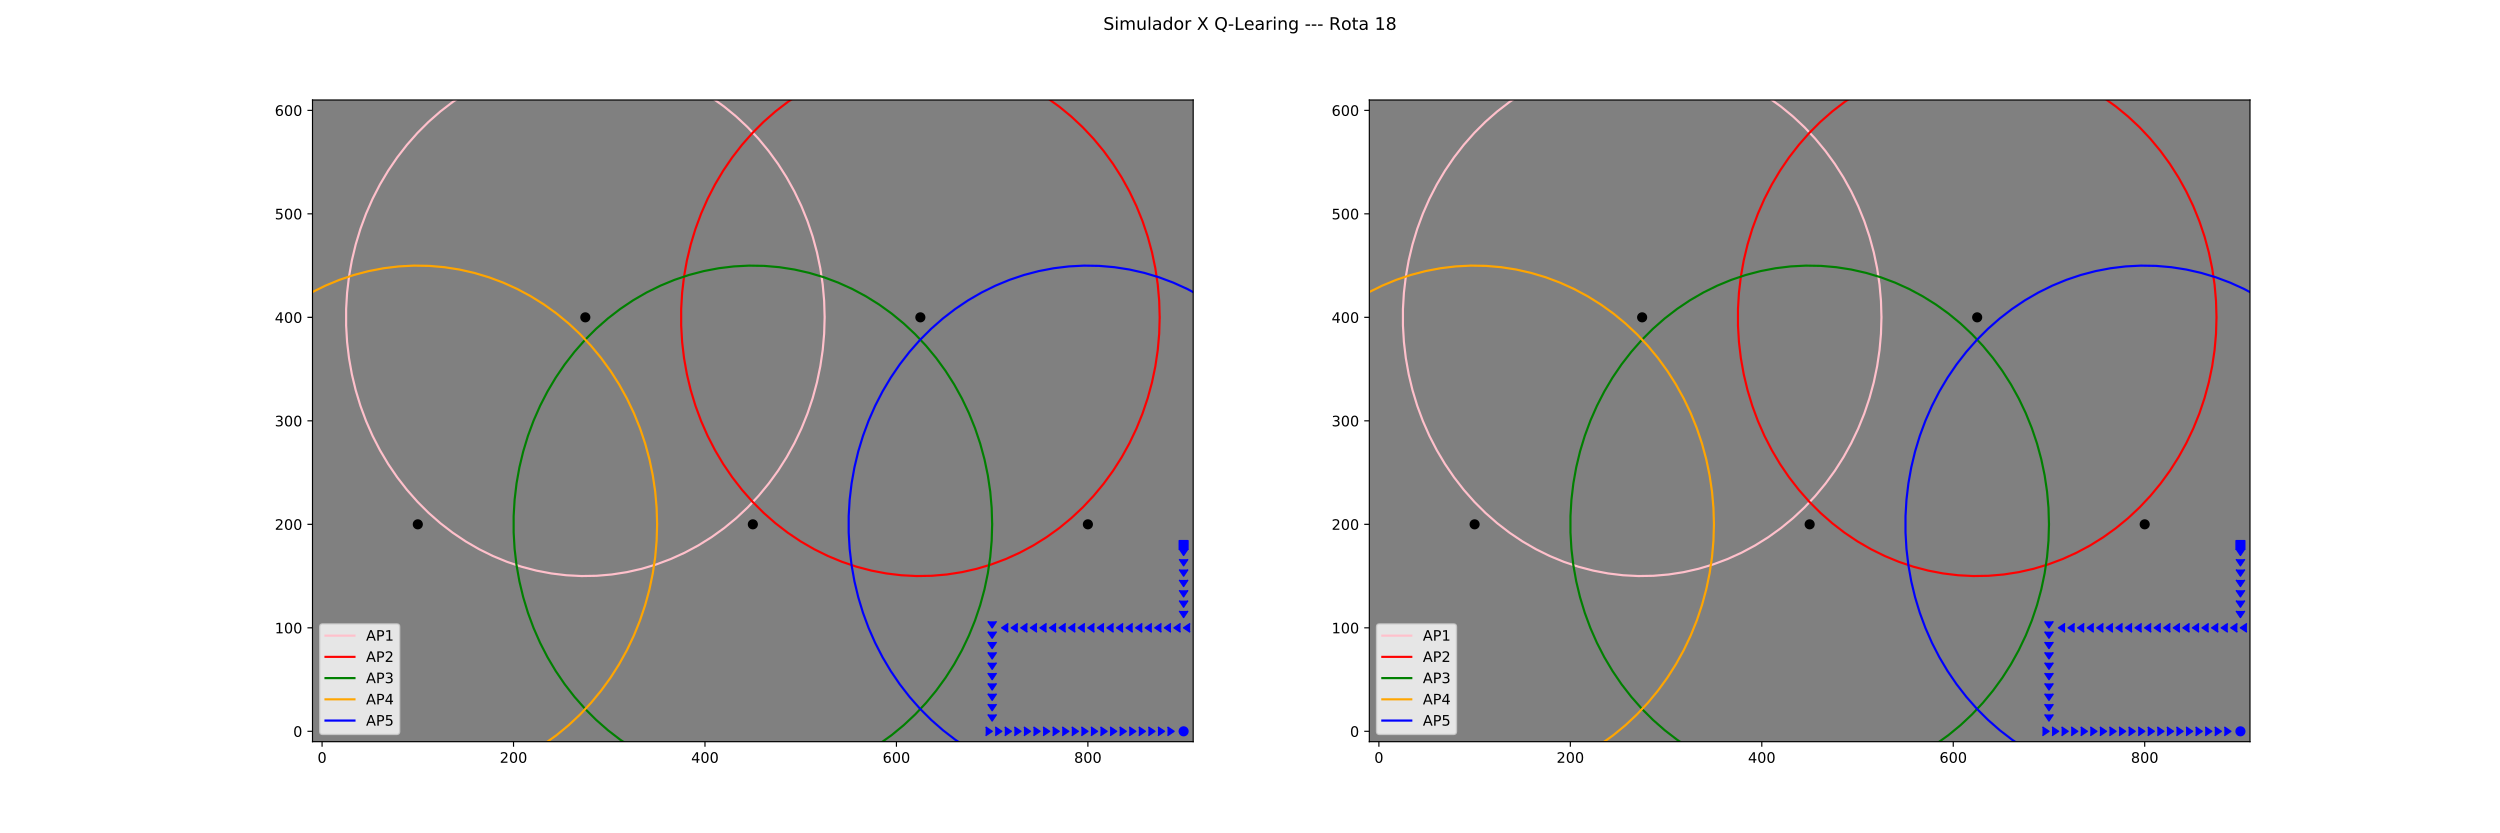 <?xml version="1.0" encoding="utf-8" standalone="no"?>
<!DOCTYPE svg PUBLIC "-//W3C//DTD SVG 1.1//EN"
  "http://www.w3.org/Graphics/SVG/1.1/DTD/svg11.dtd">
<!-- Created with matplotlib (http://matplotlib.org/) -->
<svg height="576pt" version="1.1" viewBox="0 0 1728 576" width="1728pt" xmlns="http://www.w3.org/2000/svg" xmlns:xlink="http://www.w3.org/1999/xlink">
 <defs>
  <style type="text/css">
*{stroke-linecap:butt;stroke-linejoin:round;}
  </style>
 </defs>
 <g id="figure_1">
  <g id="patch_1">
   <path d="M 0 576 
L 1728 576 
L 1728 0 
L 0 0 
z
" style="fill:#ffffff;"/>
  </g>
  <g id="axes_1">
   <g id="patch_2">
    <path d="M 216 512.64 
L 824.727 512.64 
L 824.727 69.12 
L 216 69.12 
z
" style="fill:#808080;"/>
   </g>
   <g id="matplotlib.axis_1">
    <g id="xtick_1">
     <g id="line2d_1">
      <defs>
       <path d="M 0 0 
L 0 3.5 
" id="m734e369683" style="stroke:#000000;stroke-width:0.8;"/>
      </defs>
      <g>
       <use style="stroke:#000000;stroke-width:0.8;" x="222.617" xlink:href="#m734e369683" y="512.64"/>
      </g>
     </g>
     <g id="text_1">
      <!-- 0 -->
      <defs>
       <path d="M 31.781 66.406 
Q 24.172 66.406 20.328 58.906 
Q 16.5 51.422 16.5 36.375 
Q 16.5 21.391 20.328 13.891 
Q 24.172 6.391 31.781 6.391 
Q 39.453 6.391 43.281 13.891 
Q 47.125 21.391 47.125 36.375 
Q 47.125 51.422 43.281 58.906 
Q 39.453 66.406 31.781 66.406 
z
M 31.781 74.219 
Q 44.047 74.219 50.516 64.516 
Q 56.984 54.828 56.984 36.375 
Q 56.984 17.969 50.516 8.266 
Q 44.047 -1.422 31.781 -1.422 
Q 19.531 -1.422 13.062 8.266 
Q 6.594 17.969 6.594 36.375 
Q 6.594 54.828 13.062 64.516 
Q 19.531 74.219 31.781 74.219 
z
" id="DejaVuSans-30"/>
      </defs>
      <g transform="translate(219.435 527.238)scale(0.1 -0.1)">
       <use xlink:href="#DejaVuSans-30"/>
      </g>
     </g>
    </g>
    <g id="xtick_2">
     <g id="line2d_2">
      <g>
       <use style="stroke:#000000;stroke-width:0.8;" x="354.949" xlink:href="#m734e369683" y="512.64"/>
      </g>
     </g>
     <g id="text_2">
      <!-- 200 -->
      <defs>
       <path d="M 19.188 8.297 
L 53.609 8.297 
L 53.609 0 
L 7.328 0 
L 7.328 8.297 
Q 12.938 14.109 22.625 23.891 
Q 32.328 33.688 34.812 36.531 
Q 39.547 41.844 41.422 45.531 
Q 43.312 49.219 43.312 52.781 
Q 43.312 58.594 39.234 62.25 
Q 35.156 65.922 28.609 65.922 
Q 23.969 65.922 18.812 64.312 
Q 13.672 62.703 7.812 59.422 
L 7.812 69.391 
Q 13.766 71.781 18.938 73 
Q 24.125 74.219 28.422 74.219 
Q 39.75 74.219 46.484 68.547 
Q 53.219 62.891 53.219 53.422 
Q 53.219 48.922 51.531 44.891 
Q 49.859 40.875 45.406 35.406 
Q 44.188 33.984 37.641 27.219 
Q 31.109 20.453 19.188 8.297 
z
" id="DejaVuSans-32"/>
      </defs>
      <g transform="translate(345.405 527.238)scale(0.1 -0.1)">
       <use xlink:href="#DejaVuSans-32"/>
       <use x="63.623" xlink:href="#DejaVuSans-30"/>
       <use x="127.246" xlink:href="#DejaVuSans-30"/>
      </g>
     </g>
    </g>
    <g id="xtick_3">
     <g id="line2d_3">
      <g>
       <use style="stroke:#000000;stroke-width:0.8;" x="487.281" xlink:href="#m734e369683" y="512.64"/>
      </g>
     </g>
     <g id="text_3">
      <!-- 400 -->
      <defs>
       <path d="M 37.797 64.312 
L 12.891 25.391 
L 37.797 25.391 
z
M 35.203 72.906 
L 47.609 72.906 
L 47.609 25.391 
L 58.016 25.391 
L 58.016 17.188 
L 47.609 17.188 
L 47.609 0 
L 37.797 0 
L 37.797 17.188 
L 4.891 17.188 
L 4.891 26.703 
z
" id="DejaVuSans-34"/>
      </defs>
      <g transform="translate(477.737 527.238)scale(0.1 -0.1)">
       <use xlink:href="#DejaVuSans-34"/>
       <use x="63.623" xlink:href="#DejaVuSans-30"/>
       <use x="127.246" xlink:href="#DejaVuSans-30"/>
      </g>
     </g>
    </g>
    <g id="xtick_4">
     <g id="line2d_4">
      <g>
       <use style="stroke:#000000;stroke-width:0.8;" x="619.613" xlink:href="#m734e369683" y="512.64"/>
      </g>
     </g>
     <g id="text_4">
      <!-- 600 -->
      <defs>
       <path d="M 33.016 40.375 
Q 26.375 40.375 22.484 35.828 
Q 18.609 31.297 18.609 23.391 
Q 18.609 15.531 22.484 10.953 
Q 26.375 6.391 33.016 6.391 
Q 39.656 6.391 43.531 10.953 
Q 47.406 15.531 47.406 23.391 
Q 47.406 31.297 43.531 35.828 
Q 39.656 40.375 33.016 40.375 
z
M 52.594 71.297 
L 52.594 62.312 
Q 48.875 64.062 45.094 64.984 
Q 41.312 65.922 37.594 65.922 
Q 27.828 65.922 22.672 59.328 
Q 17.531 52.734 16.797 39.406 
Q 19.672 43.656 24.016 45.922 
Q 28.375 48.188 33.594 48.188 
Q 44.578 48.188 50.953 41.516 
Q 57.328 34.859 57.328 23.391 
Q 57.328 12.156 50.688 5.359 
Q 44.047 -1.422 33.016 -1.422 
Q 20.359 -1.422 13.672 8.266 
Q 6.984 17.969 6.984 36.375 
Q 6.984 53.656 15.188 63.938 
Q 23.391 74.219 37.203 74.219 
Q 40.922 74.219 44.703 73.484 
Q 48.484 72.75 52.594 71.297 
z
" id="DejaVuSans-36"/>
      </defs>
      <g transform="translate(610.069 527.238)scale(0.1 -0.1)">
       <use xlink:href="#DejaVuSans-36"/>
       <use x="63.623" xlink:href="#DejaVuSans-30"/>
       <use x="127.246" xlink:href="#DejaVuSans-30"/>
      </g>
     </g>
    </g>
    <g id="xtick_5">
     <g id="line2d_5">
      <g>
       <use style="stroke:#000000;stroke-width:0.8;" x="751.945" xlink:href="#m734e369683" y="512.64"/>
      </g>
     </g>
     <g id="text_5">
      <!-- 800 -->
      <defs>
       <path d="M 31.781 34.625 
Q 24.75 34.625 20.719 30.859 
Q 16.703 27.094 16.703 20.516 
Q 16.703 13.922 20.719 10.156 
Q 24.75 6.391 31.781 6.391 
Q 38.812 6.391 42.859 10.172 
Q 46.922 13.969 46.922 20.516 
Q 46.922 27.094 42.891 30.859 
Q 38.875 34.625 31.781 34.625 
z
M 21.922 38.812 
Q 15.578 40.375 12.031 44.719 
Q 8.5 49.078 8.5 55.328 
Q 8.5 64.062 14.719 69.141 
Q 20.953 74.219 31.781 74.219 
Q 42.672 74.219 48.875 69.141 
Q 55.078 64.062 55.078 55.328 
Q 55.078 49.078 51.531 44.719 
Q 48 40.375 41.703 38.812 
Q 48.828 37.156 52.797 32.312 
Q 56.781 27.484 56.781 20.516 
Q 56.781 9.906 50.312 4.234 
Q 43.844 -1.422 31.781 -1.422 
Q 19.734 -1.422 13.25 4.234 
Q 6.781 9.906 6.781 20.516 
Q 6.781 27.484 10.781 32.312 
Q 14.797 37.156 21.922 38.812 
z
M 18.312 54.391 
Q 18.312 48.734 21.844 45.562 
Q 25.391 42.391 31.781 42.391 
Q 38.141 42.391 41.719 45.562 
Q 45.312 48.734 45.312 54.391 
Q 45.312 60.062 41.719 63.234 
Q 38.141 66.406 31.781 66.406 
Q 25.391 66.406 21.844 63.234 
Q 18.312 60.062 18.312 54.391 
z
" id="DejaVuSans-38"/>
      </defs>
      <g transform="translate(742.401 527.238)scale(0.1 -0.1)">
       <use xlink:href="#DejaVuSans-38"/>
       <use x="63.623" xlink:href="#DejaVuSans-30"/>
       <use x="127.246" xlink:href="#DejaVuSans-30"/>
      </g>
     </g>
    </g>
   </g>
   <g id="matplotlib.axis_2">
    <g id="ytick_1">
     <g id="line2d_6">
      <defs>
       <path d="M 0 0 
L -3.5 0 
" id="m9b582d9bd5" style="stroke:#000000;stroke-width:0.8;"/>
      </defs>
      <g>
       <use style="stroke:#000000;stroke-width:0.8;" x="216" xlink:href="#m9b582d9bd5" y="505.486"/>
      </g>
     </g>
     <g id="text_6">
      <!-- 0 -->
      <g transform="translate(202.637 509.286)scale(0.1 -0.1)">
       <use xlink:href="#DejaVuSans-30"/>
      </g>
     </g>
    </g>
    <g id="ytick_2">
     <g id="line2d_7">
      <g>
       <use style="stroke:#000000;stroke-width:0.8;" x="216" xlink:href="#m9b582d9bd5" y="433.951"/>
      </g>
     </g>
     <g id="text_7">
      <!-- 100 -->
      <defs>
       <path d="M 12.406 8.297 
L 28.516 8.297 
L 28.516 63.922 
L 10.984 60.406 
L 10.984 69.391 
L 28.422 72.906 
L 38.281 72.906 
L 38.281 8.297 
L 54.391 8.297 
L 54.391 0 
L 12.406 0 
z
" id="DejaVuSans-31"/>
      </defs>
      <g transform="translate(189.912 437.75)scale(0.1 -0.1)">
       <use xlink:href="#DejaVuSans-31"/>
       <use x="63.623" xlink:href="#DejaVuSans-30"/>
       <use x="127.246" xlink:href="#DejaVuSans-30"/>
      </g>
     </g>
    </g>
    <g id="ytick_3">
     <g id="line2d_8">
      <g>
       <use style="stroke:#000000;stroke-width:0.8;" x="216" xlink:href="#m9b582d9bd5" y="362.415"/>
      </g>
     </g>
     <g id="text_8">
      <!-- 200 -->
      <g transform="translate(189.912 366.215)scale(0.1 -0.1)">
       <use xlink:href="#DejaVuSans-32"/>
       <use x="63.623" xlink:href="#DejaVuSans-30"/>
       <use x="127.246" xlink:href="#DejaVuSans-30"/>
      </g>
     </g>
    </g>
    <g id="ytick_4">
     <g id="line2d_9">
      <g>
       <use style="stroke:#000000;stroke-width:0.8;" x="216" xlink:href="#m9b582d9bd5" y="290.88"/>
      </g>
     </g>
     <g id="text_9">
      <!-- 300 -->
      <defs>
       <path d="M 40.578 39.312 
Q 47.656 37.797 51.625 33 
Q 55.609 28.219 55.609 21.188 
Q 55.609 10.406 48.188 4.484 
Q 40.766 -1.422 27.094 -1.422 
Q 22.516 -1.422 17.656 -0.516 
Q 12.797 0.391 7.625 2.203 
L 7.625 11.719 
Q 11.719 9.328 16.594 8.109 
Q 21.484 6.891 26.812 6.891 
Q 36.078 6.891 40.938 10.547 
Q 45.797 14.203 45.797 21.188 
Q 45.797 27.641 41.281 31.266 
Q 36.766 34.906 28.719 34.906 
L 20.219 34.906 
L 20.219 43.016 
L 29.109 43.016 
Q 36.375 43.016 40.234 45.922 
Q 44.094 48.828 44.094 54.297 
Q 44.094 59.906 40.109 62.906 
Q 36.141 65.922 28.719 65.922 
Q 24.656 65.922 20.016 65.031 
Q 15.375 64.156 9.812 62.312 
L 9.812 71.094 
Q 15.438 72.656 20.344 73.438 
Q 25.25 74.219 29.594 74.219 
Q 40.828 74.219 47.359 69.109 
Q 53.906 64.016 53.906 55.328 
Q 53.906 49.266 50.438 45.094 
Q 46.969 40.922 40.578 39.312 
z
" id="DejaVuSans-33"/>
      </defs>
      <g transform="translate(189.912 294.679)scale(0.1 -0.1)">
       <use xlink:href="#DejaVuSans-33"/>
       <use x="63.623" xlink:href="#DejaVuSans-30"/>
       <use x="127.246" xlink:href="#DejaVuSans-30"/>
      </g>
     </g>
    </g>
    <g id="ytick_5">
     <g id="line2d_10">
      <g>
       <use style="stroke:#000000;stroke-width:0.8;" x="216" xlink:href="#m9b582d9bd5" y="219.345"/>
      </g>
     </g>
     <g id="text_10">
      <!-- 400 -->
      <g transform="translate(189.912 223.144)scale(0.1 -0.1)">
       <use xlink:href="#DejaVuSans-34"/>
       <use x="63.623" xlink:href="#DejaVuSans-30"/>
       <use x="127.246" xlink:href="#DejaVuSans-30"/>
      </g>
     </g>
    </g>
    <g id="ytick_6">
     <g id="line2d_11">
      <g>
       <use style="stroke:#000000;stroke-width:0.8;" x="216" xlink:href="#m9b582d9bd5" y="147.809"/>
      </g>
     </g>
     <g id="text_11">
      <!-- 500 -->
      <defs>
       <path d="M 10.797 72.906 
L 49.516 72.906 
L 49.516 64.594 
L 19.828 64.594 
L 19.828 46.734 
Q 21.969 47.469 24.109 47.828 
Q 26.266 48.188 28.422 48.188 
Q 40.625 48.188 47.75 41.5 
Q 54.891 34.812 54.891 23.391 
Q 54.891 11.625 47.562 5.094 
Q 40.234 -1.422 26.906 -1.422 
Q 22.312 -1.422 17.547 -0.641 
Q 12.797 0.141 7.719 1.703 
L 7.719 11.625 
Q 12.109 9.234 16.797 8.062 
Q 21.484 6.891 26.703 6.891 
Q 35.156 6.891 40.078 11.328 
Q 45.016 15.766 45.016 23.391 
Q 45.016 31 40.078 35.438 
Q 35.156 39.891 26.703 39.891 
Q 22.75 39.891 18.812 39.016 
Q 14.891 38.141 10.797 36.281 
z
" id="DejaVuSans-35"/>
      </defs>
      <g transform="translate(189.912 151.608)scale(0.1 -0.1)">
       <use xlink:href="#DejaVuSans-35"/>
       <use x="63.623" xlink:href="#DejaVuSans-30"/>
       <use x="127.246" xlink:href="#DejaVuSans-30"/>
      </g>
     </g>
    </g>
    <g id="ytick_7">
     <g id="line2d_12">
      <g>
       <use style="stroke:#000000;stroke-width:0.8;" x="216" xlink:href="#m9b582d9bd5" y="76.274"/>
      </g>
     </g>
     <g id="text_12">
      <!-- 600 -->
      <g transform="translate(189.912 80.073)scale(0.1 -0.1)">
       <use xlink:href="#DejaVuSans-36"/>
       <use x="63.623" xlink:href="#DejaVuSans-30"/>
       <use x="127.246" xlink:href="#DejaVuSans-30"/>
      </g>
     </g>
    </g>
   </g>
   <g id="line2d_13">
    <defs>
     <path d="M 0 3 
C 0.796 3 1.559 2.684 2.121 2.121 
C 2.684 1.559 3 0.796 3 0 
C 3 -0.796 2.684 -1.559 2.121 -2.121 
C 1.559 -2.684 0.796 -3 0 -3 
C -0.796 -3 -1.559 -2.684 -2.121 -2.121 
C -2.684 -1.559 -3 -0.796 -3 0 
C -3 0.796 -2.684 1.559 -2.121 2.121 
C -1.559 2.684 -0.796 3 0 3 
z
" id="m40b6231ddb" style="stroke:#000000;"/>
    </defs>
    <g clip-path="url(#p427a2e4601)">
     <use style="stroke:#000000;" x="404.573" xlink:href="#m40b6231ddb" y="219.345"/>
    </g>
   </g>
   <g id="line2d_14">
    <path clip-path="url(#p427a2e4601)" d="M 569.988 219.345 
L 569.655 208.002 
L 568.657 196.705 
L 566.999 185.499 
L 564.686 174.43 
L 561.729 163.541 
L 558.139 152.877 
L 553.931 142.481 
L 549.121 132.394 
L 543.729 122.657 
L 537.777 113.31 
L 531.288 104.389 
L 524.29 95.932 
L 516.809 87.971 
L 508.876 80.539 
L 500.523 73.667 
L 491.784 67.381 
L 482.694 61.707 
L 473.289 56.667 
L 463.607 52.283 
L 453.688 48.571 
L 443.571 45.547 
L 433.297 43.223 
L 422.907 41.608 
L 412.444 40.708 
L 401.949 40.528 
L 391.464 41.068 
L 381.032 42.326 
L 370.695 44.297 
L 360.494 46.972 
L 350.471 50.342 
L 340.666 54.392 
L 331.118 59.106 
L 321.866 64.466 
L 312.946 70.449 
L 304.396 77.031 
L 296.249 84.187 
L 288.539 91.887 
L 281.295 100.1 
L 274.548 108.794 
L 268.325 117.932 
L 262.65 127.479 
L 257.546 137.396 
L 253.035 147.643 
L 249.134 158.178 
L 245.859 168.96 
L 243.222 179.944 
L 241.236 191.088 
L 239.907 202.345 
L 239.241 213.67 
L 239.241 225.019 
L 239.907 236.344 
L 241.236 247.601 
L 243.222 258.745 
L 245.859 269.729 
L 249.134 280.511 
L 253.035 291.046 
L 257.546 301.293 
L 262.65 311.21 
L 268.325 320.757 
L 274.548 329.895 
L 281.295 338.589 
L 288.539 346.802 
L 296.249 354.502 
L 304.396 361.658 
L 312.946 368.24 
L 321.866 374.223 
L 331.118 379.583 
L 340.666 384.297 
L 350.471 388.347 
L 360.494 391.717 
L 370.695 394.392 
L 381.032 396.363 
L 391.464 397.621 
L 401.949 398.161 
L 412.444 397.981 
L 422.907 397.081 
L 433.297 395.466 
L 443.571 393.142 
L 453.688 390.118 
L 463.607 386.406 
L 473.289 382.022 
L 482.694 376.982 
L 491.784 371.308 
L 500.523 365.022 
L 508.876 358.15 
L 516.809 350.718 
L 524.29 342.757 
L 531.288 334.3 
L 537.777 325.379 
L 543.729 316.032 
L 549.121 306.295 
L 553.931 296.208 
L 558.139 285.812 
L 561.729 275.148 
L 564.686 264.259 
L 566.999 253.19 
L 568.657 241.984 
L 569.655 230.687 
L 569.988 219.345 
" style="fill:none;stroke:#ffc0cb;stroke-linecap:square;stroke-width:1.5;"/>
   </g>
   <g id="line2d_15">
    <g clip-path="url(#p427a2e4601)">
     <use style="stroke:#000000;" x="636.154" xlink:href="#m40b6231ddb" y="219.345"/>
    </g>
   </g>
   <g id="line2d_16">
    <path clip-path="url(#p427a2e4601)" d="M 801.569 219.345 
L 801.236 208.002 
L 800.238 196.705 
L 798.58 185.499 
L 796.267 174.43 
L 793.31 163.541 
L 789.72 152.877 
L 785.512 142.481 
L 780.702 132.394 
L 775.31 122.657 
L 769.358 113.31 
L 762.869 104.389 
L 755.871 95.932 
L 748.39 87.971 
L 740.457 80.539 
L 732.104 73.667 
L 723.365 67.381 
L 714.275 61.707 
L 704.87 56.667 
L 695.188 52.283 
L 685.269 48.571 
L 675.152 45.547 
L 664.878 43.223 
L 654.488 41.608 
L 644.025 40.708 
L 633.53 40.528 
L 623.045 41.068 
L 612.613 42.326 
L 602.276 44.297 
L 592.075 46.972 
L 582.052 50.342 
L 572.247 54.392 
L 562.699 59.106 
L 553.447 64.466 
L 544.527 70.449 
L 535.977 77.031 
L 527.83 84.187 
L 520.12 91.887 
L 512.876 100.1 
L 506.129 108.794 
L 499.906 117.932 
L 494.231 127.479 
L 489.127 137.396 
L 484.616 147.643 
L 480.715 158.178 
L 477.44 168.96 
L 474.803 179.944 
L 472.817 191.088 
L 471.488 202.345 
L 470.822 213.67 
L 470.822 225.019 
L 471.488 236.344 
L 472.817 247.601 
L 474.803 258.745 
L 477.44 269.729 
L 480.715 280.511 
L 484.616 291.046 
L 489.127 301.293 
L 494.231 311.21 
L 499.906 320.757 
L 506.129 329.895 
L 512.876 338.589 
L 520.12 346.802 
L 527.83 354.502 
L 535.977 361.658 
L 544.527 368.24 
L 553.447 374.223 
L 562.699 379.583 
L 572.247 384.297 
L 582.052 388.347 
L 592.075 391.717 
L 602.276 394.392 
L 612.613 396.363 
L 623.045 397.621 
L 633.53 398.161 
L 644.025 397.981 
L 654.488 397.081 
L 664.878 395.466 
L 675.152 393.142 
L 685.269 390.118 
L 695.188 386.406 
L 704.87 382.022 
L 714.275 376.982 
L 723.365 371.308 
L 732.104 365.022 
L 740.457 358.15 
L 748.39 350.718 
L 755.871 342.757 
L 762.869 334.3 
L 769.358 325.379 
L 775.31 316.032 
L 780.702 306.295 
L 785.512 296.208 
L 789.72 285.812 
L 793.31 275.148 
L 796.267 264.259 
L 798.58 253.19 
L 800.238 241.984 
L 801.236 230.687 
L 801.569 219.345 
" style="fill:none;stroke:#ff0000;stroke-linecap:square;stroke-width:1.5;"/>
   </g>
   <g id="line2d_17">
    <g clip-path="url(#p427a2e4601)">
     <use style="stroke:#000000;" x="520.364" xlink:href="#m40b6231ddb" y="362.415"/>
    </g>
   </g>
   <g id="line2d_18">
    <path clip-path="url(#p427a2e4601)" d="M 685.779 362.415 
L 685.446 351.073 
L 684.448 339.776 
L 682.789 328.57 
L 680.477 317.501 
L 677.52 306.612 
L 673.93 295.948 
L 669.721 285.552 
L 664.911 275.465 
L 659.52 265.728 
L 653.567 256.381 
L 647.079 247.46 
L 640.08 239.003 
L 632.599 231.042 
L 624.667 223.61 
L 616.314 216.738 
L 607.575 210.452 
L 598.484 204.778 
L 589.08 199.738 
L 579.398 195.354 
L 569.479 191.642 
L 559.362 188.618 
L 549.088 186.294 
L 538.698 184.679 
L 528.234 183.779 
L 517.739 183.599 
L 507.255 184.139 
L 496.823 185.397 
L 486.486 187.368 
L 476.285 190.043 
L 466.262 193.413 
L 456.456 197.463 
L 446.908 202.177 
L 437.656 207.537 
L 428.737 213.52 
L 420.187 220.102 
L 412.04 227.258 
L 404.329 234.958 
L 397.086 243.171 
L 390.339 251.865 
L 384.115 261.003 
L 378.44 270.55 
L 373.337 280.467 
L 368.826 290.714 
L 364.924 301.249 
L 361.649 312.031 
L 359.013 323.015 
L 357.026 334.159 
L 355.698 345.416 
L 355.032 356.741 
L 355.032 368.09 
L 355.698 379.415 
L 357.026 390.672 
L 359.013 401.816 
L 361.649 412.8 
L 364.924 423.582 
L 368.826 434.117 
L 373.337 444.364 
L 378.44 454.281 
L 384.115 463.828 
L 390.339 472.966 
L 397.086 481.66 
L 404.329 489.873 
L 412.04 497.573 
L 420.187 504.729 
L 428.737 511.311 
L 437.656 517.294 
L 446.908 522.654 
L 456.456 527.368 
L 466.262 531.418 
L 476.285 534.788 
L 486.486 537.463 
L 496.823 539.434 
L 507.255 540.692 
L 517.739 541.232 
L 528.234 541.052 
L 538.698 540.152 
L 549.088 538.537 
L 559.362 536.213 
L 569.479 533.189 
L 579.398 529.477 
L 589.08 525.093 
L 598.484 520.053 
L 607.575 514.379 
L 616.314 508.093 
L 624.667 501.221 
L 632.599 493.789 
L 640.08 485.828 
L 647.079 477.371 
L 653.567 468.45 
L 659.52 459.103 
L 664.911 449.366 
L 669.721 439.279 
L 673.93 428.883 
L 677.52 418.219 
L 680.477 407.33 
L 682.789 396.261 
L 684.448 385.055 
L 685.446 373.758 
L 685.779 362.415 
" style="fill:none;stroke:#008000;stroke-linecap:square;stroke-width:1.5;"/>
   </g>
   <g id="line2d_19">
    <g clip-path="url(#p427a2e4601)">
     <use style="stroke:#000000;" x="288.783" xlink:href="#m40b6231ddb" y="362.415"/>
    </g>
   </g>
   <g id="line2d_20">
    <path clip-path="url(#p427a2e4601)" d="M 454.198 362.415 
L 453.865 351.073 
L 452.867 339.776 
L 451.208 328.57 
L 448.896 317.501 
L 445.939 306.612 
L 442.349 295.948 
L 438.14 285.552 
L 433.33 275.465 
L 427.939 265.728 
L 421.986 256.381 
L 415.498 247.46 
L 408.499 239.003 
L 401.018 231.042 
L 393.085 223.61 
L 384.733 216.738 
L 375.994 210.452 
L 366.903 204.778 
L 357.498 199.738 
L 347.817 195.354 
L 337.898 191.642 
L 327.781 188.618 
L 317.507 186.294 
L 307.117 184.679 
L 296.653 183.779 
L 286.158 183.599 
L 275.673 184.139 
L 265.242 185.397 
L 254.905 187.368 
L 244.704 190.043 
L 234.681 193.413 
L 224.875 197.463 
L 215.327 202.177 
L 206.075 207.537 
L 197.156 213.52 
L 188.606 220.102 
L 180.459 227.258 
L 172.748 234.958 
L 165.505 243.171 
L 158.758 251.865 
L 152.534 261.003 
L 146.859 270.55 
L 141.756 280.467 
L 137.245 290.714 
L 133.343 301.249 
L 130.068 312.031 
L 127.432 323.015 
L 125.445 334.159 
L 124.117 345.416 
L 123.451 356.741 
L 123.451 368.09 
L 124.117 379.415 
L 125.445 390.672 
L 127.432 401.816 
L 130.068 412.8 
L 133.343 423.582 
L 137.245 434.117 
L 141.756 444.364 
L 146.859 454.281 
L 152.534 463.828 
L 158.758 472.966 
L 165.505 481.66 
L 172.748 489.873 
L 180.459 497.573 
L 188.606 504.729 
L 197.156 511.311 
L 206.075 517.294 
L 215.327 522.654 
L 224.875 527.368 
L 234.681 531.418 
L 244.704 534.788 
L 254.905 537.463 
L 265.242 539.434 
L 275.673 540.692 
L 286.158 541.232 
L 296.653 541.052 
L 307.117 540.152 
L 317.507 538.537 
L 327.781 536.213 
L 337.898 533.189 
L 347.817 529.477 
L 357.498 525.093 
L 366.903 520.053 
L 375.994 514.379 
L 384.733 508.093 
L 393.085 501.221 
L 401.018 493.789 
L 408.499 485.828 
L 415.498 477.371 
L 421.986 468.45 
L 427.939 459.103 
L 433.33 449.366 
L 438.14 439.279 
L 442.349 428.883 
L 445.939 418.219 
L 448.896 407.33 
L 451.208 396.261 
L 452.867 385.055 
L 453.865 373.758 
L 454.198 362.415 
" style="fill:none;stroke:#ffa500;stroke-linecap:square;stroke-width:1.5;"/>
   </g>
   <g id="line2d_21">
    <g clip-path="url(#p427a2e4601)">
     <use style="stroke:#000000;" x="751.945" xlink:href="#m40b6231ddb" y="362.415"/>
    </g>
   </g>
   <g id="line2d_22">
    <path clip-path="url(#p427a2e4601)" d="M 917.36 362.415 
L 917.027 351.073 
L 916.029 339.776 
L 914.37 328.57 
L 912.058 317.501 
L 909.101 306.612 
L 905.511 295.948 
L 901.302 285.552 
L 896.492 275.465 
L 891.101 265.728 
L 885.148 256.381 
L 878.66 247.46 
L 871.661 239.003 
L 864.18 231.042 
L 856.248 223.61 
L 847.895 216.738 
L 839.156 210.452 
L 830.065 204.778 
L 820.661 199.738 
L 810.979 195.354 
L 801.06 191.642 
L 790.943 188.618 
L 780.669 186.294 
L 770.279 184.679 
L 759.815 183.779 
L 749.32 183.599 
L 738.836 184.139 
L 728.404 185.397 
L 718.067 187.368 
L 707.866 190.043 
L 697.843 193.413 
L 688.037 197.463 
L 678.489 202.177 
L 669.237 207.537 
L 660.318 213.52 
L 651.768 220.102 
L 643.621 227.258 
L 635.91 234.958 
L 628.667 243.171 
L 621.92 251.865 
L 615.696 261.003 
L 610.021 270.55 
L 604.918 280.467 
L 600.407 290.714 
L 596.505 301.249 
L 593.23 312.031 
L 590.594 323.015 
L 588.607 334.159 
L 587.279 345.416 
L 586.613 356.741 
L 586.613 368.09 
L 587.279 379.415 
L 588.607 390.672 
L 590.594 401.816 
L 593.23 412.8 
L 596.505 423.582 
L 600.407 434.117 
L 604.918 444.364 
L 610.021 454.281 
L 615.696 463.828 
L 621.92 472.966 
L 628.667 481.66 
L 635.91 489.873 
L 643.621 497.573 
L 651.768 504.729 
L 660.318 511.311 
L 669.237 517.294 
L 678.489 522.654 
L 688.037 527.368 
L 697.843 531.418 
L 707.866 534.788 
L 718.067 537.463 
L 728.404 539.434 
L 738.836 540.692 
L 749.32 541.232 
L 759.815 541.052 
L 770.279 540.152 
L 780.669 538.537 
L 790.943 536.213 
L 801.06 533.189 
L 810.979 529.477 
L 820.661 525.093 
L 830.065 520.053 
L 839.156 514.379 
L 847.895 508.093 
L 856.248 501.221 
L 864.18 493.789 
L 871.661 485.828 
L 878.66 477.371 
L 885.148 468.45 
L 891.101 459.103 
L 896.492 449.366 
L 901.302 439.279 
L 905.511 428.883 
L 909.101 418.219 
L 912.058 407.33 
L 914.37 396.261 
L 916.029 385.055 
L 917.027 373.758 
L 917.36 362.415 
" style="fill:none;stroke:#0000ff;stroke-linecap:square;stroke-width:1.5;"/>
   </g>
   <g id="line2d_23">
    <path clip-path="url(#p427a2e4601)" d="M 818.111 376.723 
" style="fill:none;stroke:#0000ff;stroke-linecap:square;stroke-width:1.5;"/>
    <defs>
     <path d="M -3 3 
L 3 3 
L 3 -3 
L -3 -3 
z
" id="ma04bd19869" style="stroke:#0000ff;stroke-linejoin:miter;"/>
    </defs>
    <g clip-path="url(#p427a2e4601)">
     <use style="fill:#0000ff;stroke:#0000ff;stroke-linejoin:miter;" x="818.111" xlink:href="#ma04bd19869" y="376.723"/>
    </g>
   </g>
   <g id="line2d_24">
    <path clip-path="url(#p427a2e4601)" d="M 818.111 383.876 
" style="fill:none;stroke:#0000ff;stroke-linecap:square;stroke-width:1.5;"/>
    <defs>
     <path d="M -3 -4.5 
L 0 0 
L 3 -4.5 
" id="m7a8abd2988" style="stroke:#0000ff;stroke-linejoin:miter;"/>
    </defs>
    <g clip-path="url(#p427a2e4601)">
     <use style="fill:#0000ff;stroke:#0000ff;stroke-linejoin:miter;" x="818.111" xlink:href="#m7a8abd2988" y="383.876"/>
    </g>
   </g>
   <g id="line2d_25">
    <path clip-path="url(#p427a2e4601)" d="M 818.111 391.03 
" style="fill:none;stroke:#0000ff;stroke-linecap:square;stroke-width:1.5;"/>
    <g clip-path="url(#p427a2e4601)">
     <use style="fill:#0000ff;stroke:#0000ff;stroke-linejoin:miter;" x="818.111" xlink:href="#m7a8abd2988" y="391.03"/>
    </g>
   </g>
   <g id="line2d_26">
    <path clip-path="url(#p427a2e4601)" d="M 818.111 398.183 
" style="fill:none;stroke:#0000ff;stroke-linecap:square;stroke-width:1.5;"/>
    <g clip-path="url(#p427a2e4601)">
     <use style="fill:#0000ff;stroke:#0000ff;stroke-linejoin:miter;" x="818.111" xlink:href="#m7a8abd2988" y="398.183"/>
    </g>
   </g>
   <g id="line2d_27">
    <path clip-path="url(#p427a2e4601)" d="M 818.111 405.337 
" style="fill:none;stroke:#0000ff;stroke-linecap:square;stroke-width:1.5;"/>
    <g clip-path="url(#p427a2e4601)">
     <use style="fill:#0000ff;stroke:#0000ff;stroke-linejoin:miter;" x="818.111" xlink:href="#m7a8abd2988" y="405.337"/>
    </g>
   </g>
   <g id="line2d_28">
    <path clip-path="url(#p427a2e4601)" d="M 818.111 412.49 
" style="fill:none;stroke:#0000ff;stroke-linecap:square;stroke-width:1.5;"/>
    <g clip-path="url(#p427a2e4601)">
     <use style="fill:#0000ff;stroke:#0000ff;stroke-linejoin:miter;" x="818.111" xlink:href="#m7a8abd2988" y="412.49"/>
    </g>
   </g>
   <g id="line2d_29">
    <path clip-path="url(#p427a2e4601)" d="M 818.111 419.644 
" style="fill:none;stroke:#0000ff;stroke-linecap:square;stroke-width:1.5;"/>
    <g clip-path="url(#p427a2e4601)">
     <use style="fill:#0000ff;stroke:#0000ff;stroke-linejoin:miter;" x="818.111" xlink:href="#m7a8abd2988" y="419.644"/>
    </g>
   </g>
   <g id="line2d_30">
    <path clip-path="url(#p427a2e4601)" d="M 818.111 426.797 
" style="fill:none;stroke:#0000ff;stroke-linecap:square;stroke-width:1.5;"/>
    <g clip-path="url(#p427a2e4601)">
     <use style="fill:#0000ff;stroke:#0000ff;stroke-linejoin:miter;" x="818.111" xlink:href="#m7a8abd2988" y="426.797"/>
    </g>
   </g>
   <g id="line2d_31">
    <path clip-path="url(#p427a2e4601)" d="M 818.111 433.951 
" style="fill:none;stroke:#0000ff;stroke-linecap:square;stroke-width:1.5;"/>
    <defs>
     <path d="M 4.5 -3 
L 0 0 
L 4.5 3 
" id="m1288d851c8" style="stroke:#0000ff;stroke-linejoin:miter;"/>
    </defs>
    <g clip-path="url(#p427a2e4601)">
     <use style="fill:#0000ff;stroke:#0000ff;stroke-linejoin:miter;" x="818.111" xlink:href="#m1288d851c8" y="433.951"/>
    </g>
   </g>
   <g id="line2d_32">
    <path clip-path="url(#p427a2e4601)" d="M 811.494 433.951 
" style="fill:none;stroke:#0000ff;stroke-linecap:square;stroke-width:1.5;"/>
    <g clip-path="url(#p427a2e4601)">
     <use style="fill:#0000ff;stroke:#0000ff;stroke-linejoin:miter;" x="811.494" xlink:href="#m1288d851c8" y="433.951"/>
    </g>
   </g>
   <g id="line2d_33">
    <path clip-path="url(#p427a2e4601)" d="M 804.877 433.951 
" style="fill:none;stroke:#0000ff;stroke-linecap:square;stroke-width:1.5;"/>
    <g clip-path="url(#p427a2e4601)">
     <use style="fill:#0000ff;stroke:#0000ff;stroke-linejoin:miter;" x="804.877" xlink:href="#m1288d851c8" y="433.951"/>
    </g>
   </g>
   <g id="line2d_34">
    <path clip-path="url(#p427a2e4601)" d="M 798.261 433.951 
" style="fill:none;stroke:#0000ff;stroke-linecap:square;stroke-width:1.5;"/>
    <g clip-path="url(#p427a2e4601)">
     <use style="fill:#0000ff;stroke:#0000ff;stroke-linejoin:miter;" x="798.261" xlink:href="#m1288d851c8" y="433.951"/>
    </g>
   </g>
   <g id="line2d_35">
    <path clip-path="url(#p427a2e4601)" d="M 791.644 433.951 
" style="fill:none;stroke:#0000ff;stroke-linecap:square;stroke-width:1.5;"/>
    <g clip-path="url(#p427a2e4601)">
     <use style="fill:#0000ff;stroke:#0000ff;stroke-linejoin:miter;" x="791.644" xlink:href="#m1288d851c8" y="433.951"/>
    </g>
   </g>
   <g id="line2d_36">
    <path clip-path="url(#p427a2e4601)" d="M 785.028 433.951 
" style="fill:none;stroke:#0000ff;stroke-linecap:square;stroke-width:1.5;"/>
    <g clip-path="url(#p427a2e4601)">
     <use style="fill:#0000ff;stroke:#0000ff;stroke-linejoin:miter;" x="785.028" xlink:href="#m1288d851c8" y="433.951"/>
    </g>
   </g>
   <g id="line2d_37">
    <path clip-path="url(#p427a2e4601)" d="M 778.411 433.951 
" style="fill:none;stroke:#0000ff;stroke-linecap:square;stroke-width:1.5;"/>
    <g clip-path="url(#p427a2e4601)">
     <use style="fill:#0000ff;stroke:#0000ff;stroke-linejoin:miter;" x="778.411" xlink:href="#m1288d851c8" y="433.951"/>
    </g>
   </g>
   <g id="line2d_38">
    <path clip-path="url(#p427a2e4601)" d="M 771.794 433.951 
" style="fill:none;stroke:#0000ff;stroke-linecap:square;stroke-width:1.5;"/>
    <g clip-path="url(#p427a2e4601)">
     <use style="fill:#0000ff;stroke:#0000ff;stroke-linejoin:miter;" x="771.794" xlink:href="#m1288d851c8" y="433.951"/>
    </g>
   </g>
   <g id="line2d_39">
    <path clip-path="url(#p427a2e4601)" d="M 765.178 433.951 
" style="fill:none;stroke:#0000ff;stroke-linecap:square;stroke-width:1.5;"/>
    <g clip-path="url(#p427a2e4601)">
     <use style="fill:#0000ff;stroke:#0000ff;stroke-linejoin:miter;" x="765.178" xlink:href="#m1288d851c8" y="433.951"/>
    </g>
   </g>
   <g id="line2d_40">
    <path clip-path="url(#p427a2e4601)" d="M 758.561 433.951 
" style="fill:none;stroke:#0000ff;stroke-linecap:square;stroke-width:1.5;"/>
    <g clip-path="url(#p427a2e4601)">
     <use style="fill:#0000ff;stroke:#0000ff;stroke-linejoin:miter;" x="758.561" xlink:href="#m1288d851c8" y="433.951"/>
    </g>
   </g>
   <g id="line2d_41">
    <path clip-path="url(#p427a2e4601)" d="M 751.945 433.951 
" style="fill:none;stroke:#0000ff;stroke-linecap:square;stroke-width:1.5;"/>
    <g clip-path="url(#p427a2e4601)">
     <use style="fill:#0000ff;stroke:#0000ff;stroke-linejoin:miter;" x="751.945" xlink:href="#m1288d851c8" y="433.951"/>
    </g>
   </g>
   <g id="line2d_42">
    <path clip-path="url(#p427a2e4601)" d="M 745.328 433.951 
" style="fill:none;stroke:#0000ff;stroke-linecap:square;stroke-width:1.5;"/>
    <g clip-path="url(#p427a2e4601)">
     <use style="fill:#0000ff;stroke:#0000ff;stroke-linejoin:miter;" x="745.328" xlink:href="#m1288d851c8" y="433.951"/>
    </g>
   </g>
   <g id="line2d_43">
    <path clip-path="url(#p427a2e4601)" d="M 738.711 433.951 
" style="fill:none;stroke:#0000ff;stroke-linecap:square;stroke-width:1.5;"/>
    <g clip-path="url(#p427a2e4601)">
     <use style="fill:#0000ff;stroke:#0000ff;stroke-linejoin:miter;" x="738.711" xlink:href="#m1288d851c8" y="433.951"/>
    </g>
   </g>
   <g id="line2d_44">
    <path clip-path="url(#p427a2e4601)" d="M 732.095 433.951 
" style="fill:none;stroke:#0000ff;stroke-linecap:square;stroke-width:1.5;"/>
    <g clip-path="url(#p427a2e4601)">
     <use style="fill:#0000ff;stroke:#0000ff;stroke-linejoin:miter;" x="732.095" xlink:href="#m1288d851c8" y="433.951"/>
    </g>
   </g>
   <g id="line2d_45">
    <path clip-path="url(#p427a2e4601)" d="M 725.478 433.951 
" style="fill:none;stroke:#0000ff;stroke-linecap:square;stroke-width:1.5;"/>
    <g clip-path="url(#p427a2e4601)">
     <use style="fill:#0000ff;stroke:#0000ff;stroke-linejoin:miter;" x="725.478" xlink:href="#m1288d851c8" y="433.951"/>
    </g>
   </g>
   <g id="line2d_46">
    <path clip-path="url(#p427a2e4601)" d="M 718.862 433.951 
" style="fill:none;stroke:#0000ff;stroke-linecap:square;stroke-width:1.5;"/>
    <g clip-path="url(#p427a2e4601)">
     <use style="fill:#0000ff;stroke:#0000ff;stroke-linejoin:miter;" x="718.862" xlink:href="#m1288d851c8" y="433.951"/>
    </g>
   </g>
   <g id="line2d_47">
    <path clip-path="url(#p427a2e4601)" d="M 712.245 433.951 
" style="fill:none;stroke:#0000ff;stroke-linecap:square;stroke-width:1.5;"/>
    <g clip-path="url(#p427a2e4601)">
     <use style="fill:#0000ff;stroke:#0000ff;stroke-linejoin:miter;" x="712.245" xlink:href="#m1288d851c8" y="433.951"/>
    </g>
   </g>
   <g id="line2d_48">
    <path clip-path="url(#p427a2e4601)" d="M 705.628 433.951 
" style="fill:none;stroke:#0000ff;stroke-linecap:square;stroke-width:1.5;"/>
    <g clip-path="url(#p427a2e4601)">
     <use style="fill:#0000ff;stroke:#0000ff;stroke-linejoin:miter;" x="705.628" xlink:href="#m1288d851c8" y="433.951"/>
    </g>
   </g>
   <g id="line2d_49">
    <path clip-path="url(#p427a2e4601)" d="M 699.012 433.951 
" style="fill:none;stroke:#0000ff;stroke-linecap:square;stroke-width:1.5;"/>
    <g clip-path="url(#p427a2e4601)">
     <use style="fill:#0000ff;stroke:#0000ff;stroke-linejoin:miter;" x="699.012" xlink:href="#m1288d851c8" y="433.951"/>
    </g>
   </g>
   <g id="line2d_50">
    <path clip-path="url(#p427a2e4601)" d="M 692.395 433.951 
" style="fill:none;stroke:#0000ff;stroke-linecap:square;stroke-width:1.5;"/>
    <g clip-path="url(#p427a2e4601)">
     <use style="fill:#0000ff;stroke:#0000ff;stroke-linejoin:miter;" x="692.395" xlink:href="#m1288d851c8" y="433.951"/>
    </g>
   </g>
   <g id="line2d_51">
    <path clip-path="url(#p427a2e4601)" d="M 685.779 433.951 
" style="fill:none;stroke:#0000ff;stroke-linecap:square;stroke-width:1.5;"/>
    <g clip-path="url(#p427a2e4601)">
     <use style="fill:#0000ff;stroke:#0000ff;stroke-linejoin:miter;" x="685.779" xlink:href="#m7a8abd2988" y="433.951"/>
    </g>
   </g>
   <g id="line2d_52">
    <path clip-path="url(#p427a2e4601)" d="M 685.779 441.105 
" style="fill:none;stroke:#0000ff;stroke-linecap:square;stroke-width:1.5;"/>
    <g clip-path="url(#p427a2e4601)">
     <use style="fill:#0000ff;stroke:#0000ff;stroke-linejoin:miter;" x="685.779" xlink:href="#m7a8abd2988" y="441.105"/>
    </g>
   </g>
   <g id="line2d_53">
    <path clip-path="url(#p427a2e4601)" d="M 685.779 448.258 
" style="fill:none;stroke:#0000ff;stroke-linecap:square;stroke-width:1.5;"/>
    <g clip-path="url(#p427a2e4601)">
     <use style="fill:#0000ff;stroke:#0000ff;stroke-linejoin:miter;" x="685.779" xlink:href="#m7a8abd2988" y="448.258"/>
    </g>
   </g>
   <g id="line2d_54">
    <path clip-path="url(#p427a2e4601)" d="M 685.779 455.412 
" style="fill:none;stroke:#0000ff;stroke-linecap:square;stroke-width:1.5;"/>
    <g clip-path="url(#p427a2e4601)">
     <use style="fill:#0000ff;stroke:#0000ff;stroke-linejoin:miter;" x="685.779" xlink:href="#m7a8abd2988" y="455.412"/>
    </g>
   </g>
   <g id="line2d_55">
    <path clip-path="url(#p427a2e4601)" d="M 685.779 462.565 
" style="fill:none;stroke:#0000ff;stroke-linecap:square;stroke-width:1.5;"/>
    <g clip-path="url(#p427a2e4601)">
     <use style="fill:#0000ff;stroke:#0000ff;stroke-linejoin:miter;" x="685.779" xlink:href="#m7a8abd2988" y="462.565"/>
    </g>
   </g>
   <g id="line2d_56">
    <path clip-path="url(#p427a2e4601)" d="M 685.779 469.719 
" style="fill:none;stroke:#0000ff;stroke-linecap:square;stroke-width:1.5;"/>
    <g clip-path="url(#p427a2e4601)">
     <use style="fill:#0000ff;stroke:#0000ff;stroke-linejoin:miter;" x="685.779" xlink:href="#m7a8abd2988" y="469.719"/>
    </g>
   </g>
   <g id="line2d_57">
    <path clip-path="url(#p427a2e4601)" d="M 685.779 476.872 
" style="fill:none;stroke:#0000ff;stroke-linecap:square;stroke-width:1.5;"/>
    <g clip-path="url(#p427a2e4601)">
     <use style="fill:#0000ff;stroke:#0000ff;stroke-linejoin:miter;" x="685.779" xlink:href="#m7a8abd2988" y="476.872"/>
    </g>
   </g>
   <g id="line2d_58">
    <path clip-path="url(#p427a2e4601)" d="M 685.779 484.026 
" style="fill:none;stroke:#0000ff;stroke-linecap:square;stroke-width:1.5;"/>
    <g clip-path="url(#p427a2e4601)">
     <use style="fill:#0000ff;stroke:#0000ff;stroke-linejoin:miter;" x="685.779" xlink:href="#m7a8abd2988" y="484.026"/>
    </g>
   </g>
   <g id="line2d_59">
    <path clip-path="url(#p427a2e4601)" d="M 685.779 491.179 
" style="fill:none;stroke:#0000ff;stroke-linecap:square;stroke-width:1.5;"/>
    <g clip-path="url(#p427a2e4601)">
     <use style="fill:#0000ff;stroke:#0000ff;stroke-linejoin:miter;" x="685.779" xlink:href="#m7a8abd2988" y="491.179"/>
    </g>
   </g>
   <g id="line2d_60">
    <path clip-path="url(#p427a2e4601)" d="M 685.779 498.333 
" style="fill:none;stroke:#0000ff;stroke-linecap:square;stroke-width:1.5;"/>
    <g clip-path="url(#p427a2e4601)">
     <use style="fill:#0000ff;stroke:#0000ff;stroke-linejoin:miter;" x="685.779" xlink:href="#m7a8abd2988" y="498.333"/>
    </g>
   </g>
   <g id="line2d_61">
    <path clip-path="url(#p427a2e4601)" d="M 685.779 505.486 
" style="fill:none;stroke:#0000ff;stroke-linecap:square;stroke-width:1.5;"/>
    <defs>
     <path d="M -4.5 3 
L 0 0 
L -4.5 -3 
" id="m385ef75829" style="stroke:#0000ff;stroke-linejoin:miter;"/>
    </defs>
    <g clip-path="url(#p427a2e4601)">
     <use style="fill:#0000ff;stroke:#0000ff;stroke-linejoin:miter;" x="685.779" xlink:href="#m385ef75829" y="505.486"/>
    </g>
   </g>
   <g id="line2d_62">
    <path clip-path="url(#p427a2e4601)" d="M 692.395 505.486 
" style="fill:none;stroke:#0000ff;stroke-linecap:square;stroke-width:1.5;"/>
    <g clip-path="url(#p427a2e4601)">
     <use style="fill:#0000ff;stroke:#0000ff;stroke-linejoin:miter;" x="692.395" xlink:href="#m385ef75829" y="505.486"/>
    </g>
   </g>
   <g id="line2d_63">
    <path clip-path="url(#p427a2e4601)" d="M 699.012 505.486 
" style="fill:none;stroke:#0000ff;stroke-linecap:square;stroke-width:1.5;"/>
    <g clip-path="url(#p427a2e4601)">
     <use style="fill:#0000ff;stroke:#0000ff;stroke-linejoin:miter;" x="699.012" xlink:href="#m385ef75829" y="505.486"/>
    </g>
   </g>
   <g id="line2d_64">
    <path clip-path="url(#p427a2e4601)" d="M 705.628 505.486 
" style="fill:none;stroke:#0000ff;stroke-linecap:square;stroke-width:1.5;"/>
    <g clip-path="url(#p427a2e4601)">
     <use style="fill:#0000ff;stroke:#0000ff;stroke-linejoin:miter;" x="705.628" xlink:href="#m385ef75829" y="505.486"/>
    </g>
   </g>
   <g id="line2d_65">
    <path clip-path="url(#p427a2e4601)" d="M 712.245 505.486 
" style="fill:none;stroke:#0000ff;stroke-linecap:square;stroke-width:1.5;"/>
    <g clip-path="url(#p427a2e4601)">
     <use style="fill:#0000ff;stroke:#0000ff;stroke-linejoin:miter;" x="712.245" xlink:href="#m385ef75829" y="505.486"/>
    </g>
   </g>
   <g id="line2d_66">
    <path clip-path="url(#p427a2e4601)" d="M 718.862 505.486 
" style="fill:none;stroke:#0000ff;stroke-linecap:square;stroke-width:1.5;"/>
    <g clip-path="url(#p427a2e4601)">
     <use style="fill:#0000ff;stroke:#0000ff;stroke-linejoin:miter;" x="718.862" xlink:href="#m385ef75829" y="505.486"/>
    </g>
   </g>
   <g id="line2d_67">
    <path clip-path="url(#p427a2e4601)" d="M 725.478 505.486 
" style="fill:none;stroke:#0000ff;stroke-linecap:square;stroke-width:1.5;"/>
    <g clip-path="url(#p427a2e4601)">
     <use style="fill:#0000ff;stroke:#0000ff;stroke-linejoin:miter;" x="725.478" xlink:href="#m385ef75829" y="505.486"/>
    </g>
   </g>
   <g id="line2d_68">
    <path clip-path="url(#p427a2e4601)" d="M 732.095 505.486 
" style="fill:none;stroke:#0000ff;stroke-linecap:square;stroke-width:1.5;"/>
    <g clip-path="url(#p427a2e4601)">
     <use style="fill:#0000ff;stroke:#0000ff;stroke-linejoin:miter;" x="732.095" xlink:href="#m385ef75829" y="505.486"/>
    </g>
   </g>
   <g id="line2d_69">
    <path clip-path="url(#p427a2e4601)" d="M 738.711 505.486 
" style="fill:none;stroke:#0000ff;stroke-linecap:square;stroke-width:1.5;"/>
    <g clip-path="url(#p427a2e4601)">
     <use style="fill:#0000ff;stroke:#0000ff;stroke-linejoin:miter;" x="738.711" xlink:href="#m385ef75829" y="505.486"/>
    </g>
   </g>
   <g id="line2d_70">
    <path clip-path="url(#p427a2e4601)" d="M 745.328 505.486 
" style="fill:none;stroke:#0000ff;stroke-linecap:square;stroke-width:1.5;"/>
    <g clip-path="url(#p427a2e4601)">
     <use style="fill:#0000ff;stroke:#0000ff;stroke-linejoin:miter;" x="745.328" xlink:href="#m385ef75829" y="505.486"/>
    </g>
   </g>
   <g id="line2d_71">
    <path clip-path="url(#p427a2e4601)" d="M 751.945 505.486 
" style="fill:none;stroke:#0000ff;stroke-linecap:square;stroke-width:1.5;"/>
    <g clip-path="url(#p427a2e4601)">
     <use style="fill:#0000ff;stroke:#0000ff;stroke-linejoin:miter;" x="751.945" xlink:href="#m385ef75829" y="505.486"/>
    </g>
   </g>
   <g id="line2d_72">
    <path clip-path="url(#p427a2e4601)" d="M 758.561 505.486 
" style="fill:none;stroke:#0000ff;stroke-linecap:square;stroke-width:1.5;"/>
    <g clip-path="url(#p427a2e4601)">
     <use style="fill:#0000ff;stroke:#0000ff;stroke-linejoin:miter;" x="758.561" xlink:href="#m385ef75829" y="505.486"/>
    </g>
   </g>
   <g id="line2d_73">
    <path clip-path="url(#p427a2e4601)" d="M 765.178 505.486 
" style="fill:none;stroke:#0000ff;stroke-linecap:square;stroke-width:1.5;"/>
    <g clip-path="url(#p427a2e4601)">
     <use style="fill:#0000ff;stroke:#0000ff;stroke-linejoin:miter;" x="765.178" xlink:href="#m385ef75829" y="505.486"/>
    </g>
   </g>
   <g id="line2d_74">
    <path clip-path="url(#p427a2e4601)" d="M 771.794 505.486 
" style="fill:none;stroke:#0000ff;stroke-linecap:square;stroke-width:1.5;"/>
    <g clip-path="url(#p427a2e4601)">
     <use style="fill:#0000ff;stroke:#0000ff;stroke-linejoin:miter;" x="771.794" xlink:href="#m385ef75829" y="505.486"/>
    </g>
   </g>
   <g id="line2d_75">
    <path clip-path="url(#p427a2e4601)" d="M 778.411 505.486 
" style="fill:none;stroke:#0000ff;stroke-linecap:square;stroke-width:1.5;"/>
    <g clip-path="url(#p427a2e4601)">
     <use style="fill:#0000ff;stroke:#0000ff;stroke-linejoin:miter;" x="778.411" xlink:href="#m385ef75829" y="505.486"/>
    </g>
   </g>
   <g id="line2d_76">
    <path clip-path="url(#p427a2e4601)" d="M 785.028 505.486 
" style="fill:none;stroke:#0000ff;stroke-linecap:square;stroke-width:1.5;"/>
    <g clip-path="url(#p427a2e4601)">
     <use style="fill:#0000ff;stroke:#0000ff;stroke-linejoin:miter;" x="785.028" xlink:href="#m385ef75829" y="505.486"/>
    </g>
   </g>
   <g id="line2d_77">
    <path clip-path="url(#p427a2e4601)" d="M 791.644 505.486 
" style="fill:none;stroke:#0000ff;stroke-linecap:square;stroke-width:1.5;"/>
    <g clip-path="url(#p427a2e4601)">
     <use style="fill:#0000ff;stroke:#0000ff;stroke-linejoin:miter;" x="791.644" xlink:href="#m385ef75829" y="505.486"/>
    </g>
   </g>
   <g id="line2d_78">
    <path clip-path="url(#p427a2e4601)" d="M 798.261 505.486 
" style="fill:none;stroke:#0000ff;stroke-linecap:square;stroke-width:1.5;"/>
    <g clip-path="url(#p427a2e4601)">
     <use style="fill:#0000ff;stroke:#0000ff;stroke-linejoin:miter;" x="798.261" xlink:href="#m385ef75829" y="505.486"/>
    </g>
   </g>
   <g id="line2d_79">
    <path clip-path="url(#p427a2e4601)" d="M 804.877 505.486 
" style="fill:none;stroke:#0000ff;stroke-linecap:square;stroke-width:1.5;"/>
    <g clip-path="url(#p427a2e4601)">
     <use style="fill:#0000ff;stroke:#0000ff;stroke-linejoin:miter;" x="804.877" xlink:href="#m385ef75829" y="505.486"/>
    </g>
   </g>
   <g id="line2d_80">
    <path clip-path="url(#p427a2e4601)" d="M 811.494 505.486 
" style="fill:none;stroke:#0000ff;stroke-linecap:square;stroke-width:1.5;"/>
    <g clip-path="url(#p427a2e4601)">
     <use style="fill:#0000ff;stroke:#0000ff;stroke-linejoin:miter;" x="811.494" xlink:href="#m385ef75829" y="505.486"/>
    </g>
   </g>
   <g id="line2d_81">
    <defs>
     <path d="M 0 3 
C 0.796 3 1.559 2.684 2.121 2.121 
C 2.684 1.559 3 0.796 3 0 
C 3 -0.796 2.684 -1.559 2.121 -2.121 
C 1.559 -2.684 0.796 -3 0 -3 
C -0.796 -3 -1.559 -2.684 -2.121 -2.121 
C -2.684 -1.559 -3 -0.796 -3 0 
C -3 0.796 -2.684 1.559 -2.121 2.121 
C -1.559 2.684 -0.796 3 0 3 
z
" id="m616aa9f485" style="stroke:#0000ff;"/>
    </defs>
    <g clip-path="url(#p427a2e4601)">
     <use style="fill:#0000ff;stroke:#0000ff;" x="818.111" xlink:href="#m616aa9f485" y="505.486"/>
    </g>
   </g>
   <g id="patch_3">
    <path d="M 216 512.64 
L 216 69.12 
" style="fill:none;stroke:#000000;stroke-linecap:square;stroke-linejoin:miter;stroke-width:0.8;"/>
   </g>
   <g id="patch_4">
    <path d="M 824.727 512.64 
L 824.727 69.12 
" style="fill:none;stroke:#000000;stroke-linecap:square;stroke-linejoin:miter;stroke-width:0.8;"/>
   </g>
   <g id="patch_5">
    <path d="M 216 512.64 
L 824.727 512.64 
" style="fill:none;stroke:#000000;stroke-linecap:square;stroke-linejoin:miter;stroke-width:0.8;"/>
   </g>
   <g id="patch_6">
    <path d="M 216 69.12 
L 824.727 69.12 
" style="fill:none;stroke:#000000;stroke-linecap:square;stroke-linejoin:miter;stroke-width:0.8;"/>
   </g>
   <g id="legend_1">
    <g id="patch_7">
     <path d="M 223 507.64 
L 274.233 507.64 
Q 276.233 507.64 276.233 505.64 
L 276.233 433.249 
Q 276.233 431.249 274.233 431.249 
L 223 431.249 
Q 221 431.249 221 433.249 
L 221 505.64 
Q 221 507.64 223 507.64 
z
" style="fill:#ffffff;opacity:0.8;stroke:#cccccc;stroke-linejoin:miter;"/>
    </g>
    <g id="line2d_82">
     <path d="M 225 439.348 
L 245 439.348 
" style="fill:none;stroke:#ffc0cb;stroke-linecap:square;stroke-width:1.5;"/>
    </g>
    <g id="line2d_83"/>
    <g id="text_13">
     <!-- AP1 -->
     <defs>
      <path d="M 34.188 63.188 
L 20.797 26.906 
L 47.609 26.906 
z
M 28.609 72.906 
L 39.797 72.906 
L 67.578 0 
L 57.328 0 
L 50.688 18.703 
L 17.828 18.703 
L 11.188 0 
L 0.781 0 
z
" id="DejaVuSans-41"/>
      <path d="M 19.672 64.797 
L 19.672 37.406 
L 32.078 37.406 
Q 38.969 37.406 42.719 40.969 
Q 46.484 44.531 46.484 51.125 
Q 46.484 57.672 42.719 61.234 
Q 38.969 64.797 32.078 64.797 
z
M 9.812 72.906 
L 32.078 72.906 
Q 44.344 72.906 50.609 67.359 
Q 56.891 61.812 56.891 51.125 
Q 56.891 40.328 50.609 34.812 
Q 44.344 29.297 32.078 29.297 
L 19.672 29.297 
L 19.672 0 
L 9.812 0 
z
" id="DejaVuSans-50"/>
     </defs>
     <g transform="translate(253 442.848)scale(0.1 -0.1)">
      <use xlink:href="#DejaVuSans-41"/>
      <use x="68.408" xlink:href="#DejaVuSans-50"/>
      <use x="128.711" xlink:href="#DejaVuSans-31"/>
     </g>
    </g>
    <g id="line2d_84">
     <path d="M 225 454.026 
L 245 454.026 
" style="fill:none;stroke:#ff0000;stroke-linecap:square;stroke-width:1.5;"/>
    </g>
    <g id="line2d_85"/>
    <g id="text_14">
     <!-- AP2 -->
     <g transform="translate(253 457.526)scale(0.1 -0.1)">
      <use xlink:href="#DejaVuSans-41"/>
      <use x="68.408" xlink:href="#DejaVuSans-50"/>
      <use x="128.711" xlink:href="#DejaVuSans-32"/>
     </g>
    </g>
    <g id="line2d_86">
     <path d="M 225 468.704 
L 245 468.704 
" style="fill:none;stroke:#008000;stroke-linecap:square;stroke-width:1.5;"/>
    </g>
    <g id="line2d_87"/>
    <g id="text_15">
     <!-- AP3 -->
     <g transform="translate(253 472.204)scale(0.1 -0.1)">
      <use xlink:href="#DejaVuSans-41"/>
      <use x="68.408" xlink:href="#DejaVuSans-50"/>
      <use x="128.711" xlink:href="#DejaVuSans-33"/>
     </g>
    </g>
    <g id="line2d_88">
     <path d="M 225 483.382 
L 245 483.382 
" style="fill:none;stroke:#ffa500;stroke-linecap:square;stroke-width:1.5;"/>
    </g>
    <g id="line2d_89"/>
    <g id="text_16">
     <!-- AP4 -->
     <g transform="translate(253 486.882)scale(0.1 -0.1)">
      <use xlink:href="#DejaVuSans-41"/>
      <use x="68.408" xlink:href="#DejaVuSans-50"/>
      <use x="128.711" xlink:href="#DejaVuSans-34"/>
     </g>
    </g>
    <g id="line2d_90">
     <path d="M 225 498.06 
L 245 498.06 
" style="fill:none;stroke:#0000ff;stroke-linecap:square;stroke-width:1.5;"/>
    </g>
    <g id="line2d_91"/>
    <g id="text_17">
     <!-- AP5 -->
     <g transform="translate(253 501.56)scale(0.1 -0.1)">
      <use xlink:href="#DejaVuSans-41"/>
      <use x="68.408" xlink:href="#DejaVuSans-50"/>
      <use x="128.711" xlink:href="#DejaVuSans-35"/>
     </g>
    </g>
   </g>
  </g>
  <g id="axes_2">
   <g id="patch_8">
    <path d="M 946.473 512.64 
L 1555.2 512.64 
L 1555.2 69.12 
L 946.473 69.12 
z
" style="fill:#808080;"/>
   </g>
   <g id="matplotlib.axis_3">
    <g id="xtick_6">
     <g id="line2d_92">
      <g>
       <use style="stroke:#000000;stroke-width:0.8;" x="953.089" xlink:href="#m734e369683" y="512.64"/>
      </g>
     </g>
     <g id="text_18">
      <!-- 0 -->
      <g transform="translate(949.908 527.238)scale(0.1 -0.1)">
       <use xlink:href="#DejaVuSans-30"/>
      </g>
     </g>
    </g>
    <g id="xtick_7">
     <g id="line2d_93">
      <g>
       <use style="stroke:#000000;stroke-width:0.8;" x="1085.421" xlink:href="#m734e369683" y="512.64"/>
      </g>
     </g>
     <g id="text_19">
      <!-- 200 -->
      <g transform="translate(1075.878 527.238)scale(0.1 -0.1)">
       <use xlink:href="#DejaVuSans-32"/>
       <use x="63.623" xlink:href="#DejaVuSans-30"/>
       <use x="127.246" xlink:href="#DejaVuSans-30"/>
      </g>
     </g>
    </g>
    <g id="xtick_8">
     <g id="line2d_94">
      <g>
       <use style="stroke:#000000;stroke-width:0.8;" x="1217.753" xlink:href="#m734e369683" y="512.64"/>
      </g>
     </g>
     <g id="text_20">
      <!-- 400 -->
      <g transform="translate(1208.21 527.238)scale(0.1 -0.1)">
       <use xlink:href="#DejaVuSans-34"/>
       <use x="63.623" xlink:href="#DejaVuSans-30"/>
       <use x="127.246" xlink:href="#DejaVuSans-30"/>
      </g>
     </g>
    </g>
    <g id="xtick_9">
     <g id="line2d_95">
      <g>
       <use style="stroke:#000000;stroke-width:0.8;" x="1350.085" xlink:href="#m734e369683" y="512.64"/>
      </g>
     </g>
     <g id="text_21">
      <!-- 600 -->
      <g transform="translate(1340.542 527.238)scale(0.1 -0.1)">
       <use xlink:href="#DejaVuSans-36"/>
       <use x="63.623" xlink:href="#DejaVuSans-30"/>
       <use x="127.246" xlink:href="#DejaVuSans-30"/>
      </g>
     </g>
    </g>
    <g id="xtick_10">
     <g id="line2d_96">
      <g>
       <use style="stroke:#000000;stroke-width:0.8;" x="1482.417" xlink:href="#m734e369683" y="512.64"/>
      </g>
     </g>
     <g id="text_22">
      <!-- 800 -->
      <g transform="translate(1472.874 527.238)scale(0.1 -0.1)">
       <use xlink:href="#DejaVuSans-38"/>
       <use x="63.623" xlink:href="#DejaVuSans-30"/>
       <use x="127.246" xlink:href="#DejaVuSans-30"/>
      </g>
     </g>
    </g>
   </g>
   <g id="matplotlib.axis_4">
    <g id="ytick_8">
     <g id="line2d_97">
      <g>
       <use style="stroke:#000000;stroke-width:0.8;" x="946.473" xlink:href="#m9b582d9bd5" y="505.486"/>
      </g>
     </g>
     <g id="text_23">
      <!-- 0 -->
      <g transform="translate(933.11 509.286)scale(0.1 -0.1)">
       <use xlink:href="#DejaVuSans-30"/>
      </g>
     </g>
    </g>
    <g id="ytick_9">
     <g id="line2d_98">
      <g>
       <use style="stroke:#000000;stroke-width:0.8;" x="946.473" xlink:href="#m9b582d9bd5" y="433.951"/>
      </g>
     </g>
     <g id="text_24">
      <!-- 100 -->
      <g transform="translate(920.385 437.75)scale(0.1 -0.1)">
       <use xlink:href="#DejaVuSans-31"/>
       <use x="63.623" xlink:href="#DejaVuSans-30"/>
       <use x="127.246" xlink:href="#DejaVuSans-30"/>
      </g>
     </g>
    </g>
    <g id="ytick_10">
     <g id="line2d_99">
      <g>
       <use style="stroke:#000000;stroke-width:0.8;" x="946.473" xlink:href="#m9b582d9bd5" y="362.415"/>
      </g>
     </g>
     <g id="text_25">
      <!-- 200 -->
      <g transform="translate(920.385 366.215)scale(0.1 -0.1)">
       <use xlink:href="#DejaVuSans-32"/>
       <use x="63.623" xlink:href="#DejaVuSans-30"/>
       <use x="127.246" xlink:href="#DejaVuSans-30"/>
      </g>
     </g>
    </g>
    <g id="ytick_11">
     <g id="line2d_100">
      <g>
       <use style="stroke:#000000;stroke-width:0.8;" x="946.473" xlink:href="#m9b582d9bd5" y="290.88"/>
      </g>
     </g>
     <g id="text_26">
      <!-- 300 -->
      <g transform="translate(920.385 294.679)scale(0.1 -0.1)">
       <use xlink:href="#DejaVuSans-33"/>
       <use x="63.623" xlink:href="#DejaVuSans-30"/>
       <use x="127.246" xlink:href="#DejaVuSans-30"/>
      </g>
     </g>
    </g>
    <g id="ytick_12">
     <g id="line2d_101">
      <g>
       <use style="stroke:#000000;stroke-width:0.8;" x="946.473" xlink:href="#m9b582d9bd5" y="219.345"/>
      </g>
     </g>
     <g id="text_27">
      <!-- 400 -->
      <g transform="translate(920.385 223.144)scale(0.1 -0.1)">
       <use xlink:href="#DejaVuSans-34"/>
       <use x="63.623" xlink:href="#DejaVuSans-30"/>
       <use x="127.246" xlink:href="#DejaVuSans-30"/>
      </g>
     </g>
    </g>
    <g id="ytick_13">
     <g id="line2d_102">
      <g>
       <use style="stroke:#000000;stroke-width:0.8;" x="946.473" xlink:href="#m9b582d9bd5" y="147.809"/>
      </g>
     </g>
     <g id="text_28">
      <!-- 500 -->
      <g transform="translate(920.385 151.608)scale(0.1 -0.1)">
       <use xlink:href="#DejaVuSans-35"/>
       <use x="63.623" xlink:href="#DejaVuSans-30"/>
       <use x="127.246" xlink:href="#DejaVuSans-30"/>
      </g>
     </g>
    </g>
    <g id="ytick_14">
     <g id="line2d_103">
      <g>
       <use style="stroke:#000000;stroke-width:0.8;" x="946.473" xlink:href="#m9b582d9bd5" y="76.274"/>
      </g>
     </g>
     <g id="text_29">
      <!-- 600 -->
      <g transform="translate(920.385 80.073)scale(0.1 -0.1)">
       <use xlink:href="#DejaVuSans-36"/>
       <use x="63.623" xlink:href="#DejaVuSans-30"/>
       <use x="127.246" xlink:href="#DejaVuSans-30"/>
      </g>
     </g>
    </g>
   </g>
   <g id="line2d_104">
    <g clip-path="url(#p4571a35276)">
     <use style="stroke:#000000;" x="1135.046" xlink:href="#m40b6231ddb" y="219.345"/>
    </g>
   </g>
   <g id="line2d_105">
    <path clip-path="url(#p4571a35276)" d="M 1300.461 219.345 
L 1300.128 208.002 
L 1299.13 196.705 
L 1297.472 185.499 
L 1295.159 174.43 
L 1292.202 163.541 
L 1288.612 152.877 
L 1284.403 142.481 
L 1279.594 132.394 
L 1274.202 122.657 
L 1268.25 113.31 
L 1261.761 104.389 
L 1254.762 95.932 
L 1247.281 87.971 
L 1239.349 80.539 
L 1230.996 73.667 
L 1222.257 67.381 
L 1213.167 61.707 
L 1203.762 56.667 
L 1194.08 52.283 
L 1184.161 48.571 
L 1174.044 45.547 
L 1163.77 43.223 
L 1153.38 41.608 
L 1142.917 40.708 
L 1132.421 40.528 
L 1121.937 41.068 
L 1111.505 42.326 
L 1101.168 44.297 
L 1090.967 46.972 
L 1080.944 50.342 
L 1071.139 54.392 
L 1061.591 59.106 
L 1052.338 64.466 
L 1043.419 70.449 
L 1034.869 77.031 
L 1026.722 84.187 
L 1019.011 91.887 
L 1011.768 100.1 
L 1005.021 108.794 
L 998.797 117.932 
L 993.123 127.479 
L 988.019 137.396 
L 983.508 147.643 
L 979.607 158.178 
L 976.331 168.96 
L 973.695 179.944 
L 971.709 191.088 
L 970.38 202.345 
L 969.714 213.67 
L 969.714 225.019 
L 970.38 236.344 
L 971.709 247.601 
L 973.695 258.745 
L 976.331 269.729 
L 979.607 280.511 
L 983.508 291.046 
L 988.019 301.293 
L 993.123 311.21 
L 998.797 320.757 
L 1005.021 329.895 
L 1011.768 338.589 
L 1019.011 346.802 
L 1026.722 354.502 
L 1034.869 361.658 
L 1043.419 368.24 
L 1052.338 374.223 
L 1061.591 379.583 
L 1071.139 384.297 
L 1080.944 388.347 
L 1090.967 391.717 
L 1101.168 394.392 
L 1111.505 396.363 
L 1121.937 397.621 
L 1132.421 398.161 
L 1142.917 397.981 
L 1153.38 397.081 
L 1163.77 395.466 
L 1174.044 393.142 
L 1184.161 390.118 
L 1194.08 386.406 
L 1203.762 382.022 
L 1213.167 376.982 
L 1222.257 371.308 
L 1230.996 365.022 
L 1239.349 358.15 
L 1247.281 350.718 
L 1254.762 342.757 
L 1261.761 334.3 
L 1268.25 325.379 
L 1274.202 316.032 
L 1279.594 306.295 
L 1284.403 296.208 
L 1288.612 285.812 
L 1292.202 275.148 
L 1295.159 264.259 
L 1297.472 253.19 
L 1299.13 241.984 
L 1300.128 230.687 
L 1300.461 219.345 
" style="fill:none;stroke:#ffc0cb;stroke-linecap:square;stroke-width:1.5;"/>
   </g>
   <g id="line2d_106">
    <g clip-path="url(#p4571a35276)">
     <use style="stroke:#000000;" x="1366.627" xlink:href="#m40b6231ddb" y="219.345"/>
    </g>
   </g>
   <g id="line2d_107">
    <path clip-path="url(#p4571a35276)" d="M 1532.042 219.345 
L 1531.709 208.002 
L 1530.711 196.705 
L 1529.053 185.499 
L 1526.74 174.43 
L 1523.783 163.541 
L 1520.193 152.877 
L 1515.984 142.481 
L 1511.175 132.394 
L 1505.783 122.657 
L 1499.831 113.31 
L 1493.342 104.389 
L 1486.343 95.932 
L 1478.863 87.971 
L 1470.93 80.539 
L 1462.577 73.667 
L 1453.838 67.381 
L 1444.748 61.707 
L 1435.343 56.667 
L 1425.661 52.283 
L 1415.742 48.571 
L 1405.625 45.547 
L 1395.351 43.223 
L 1384.961 41.608 
L 1374.498 40.708 
L 1364.002 40.528 
L 1353.518 41.068 
L 1343.086 42.326 
L 1332.749 44.297 
L 1322.548 46.972 
L 1312.525 50.342 
L 1302.72 54.392 
L 1293.172 59.106 
L 1283.919 64.466 
L 1275 70.449 
L 1266.45 77.031 
L 1258.303 84.187 
L 1250.592 91.887 
L 1243.349 100.1 
L 1236.602 108.794 
L 1230.378 117.932 
L 1224.704 127.479 
L 1219.6 137.396 
L 1215.089 147.643 
L 1211.188 158.178 
L 1207.912 168.96 
L 1205.276 179.944 
L 1203.29 191.088 
L 1201.961 202.345 
L 1201.295 213.67 
L 1201.295 225.019 
L 1201.961 236.344 
L 1203.29 247.601 
L 1205.276 258.745 
L 1207.912 269.729 
L 1211.188 280.511 
L 1215.089 291.046 
L 1219.6 301.293 
L 1224.704 311.21 
L 1230.378 320.757 
L 1236.602 329.895 
L 1243.349 338.589 
L 1250.592 346.802 
L 1258.303 354.502 
L 1266.45 361.658 
L 1275 368.24 
L 1283.919 374.223 
L 1293.172 379.583 
L 1302.72 384.297 
L 1312.525 388.347 
L 1322.548 391.717 
L 1332.749 394.392 
L 1343.086 396.363 
L 1353.518 397.621 
L 1364.002 398.161 
L 1374.498 397.981 
L 1384.961 397.081 
L 1395.351 395.466 
L 1405.625 393.142 
L 1415.742 390.118 
L 1425.661 386.406 
L 1435.343 382.022 
L 1444.748 376.982 
L 1453.838 371.308 
L 1462.577 365.022 
L 1470.93 358.15 
L 1478.863 350.718 
L 1486.343 342.757 
L 1493.342 334.3 
L 1499.831 325.379 
L 1505.783 316.032 
L 1511.175 306.295 
L 1515.984 296.208 
L 1520.193 285.812 
L 1523.783 275.148 
L 1526.74 264.259 
L 1529.053 253.19 
L 1530.711 241.984 
L 1531.709 230.687 
L 1532.042 219.345 
" style="fill:none;stroke:#ff0000;stroke-linecap:square;stroke-width:1.5;"/>
   </g>
   <g id="line2d_108">
    <g clip-path="url(#p4571a35276)">
     <use style="stroke:#000000;" x="1250.836" xlink:href="#m40b6231ddb" y="362.415"/>
    </g>
   </g>
   <g id="line2d_109">
    <path clip-path="url(#p4571a35276)" d="M 1416.251 362.415 
L 1415.918 351.073 
L 1414.921 339.776 
L 1413.262 328.57 
L 1410.95 317.501 
L 1407.992 306.612 
L 1404.402 295.948 
L 1400.194 285.552 
L 1395.384 275.465 
L 1389.992 265.728 
L 1384.04 256.381 
L 1377.552 247.46 
L 1370.553 239.003 
L 1363.072 231.042 
L 1355.139 223.61 
L 1346.786 216.738 
L 1338.047 210.452 
L 1328.957 204.778 
L 1319.552 199.738 
L 1309.871 195.354 
L 1299.951 191.642 
L 1289.834 188.618 
L 1279.56 186.294 
L 1269.171 184.679 
L 1258.707 183.779 
L 1248.212 183.599 
L 1237.727 184.139 
L 1227.295 185.397 
L 1216.958 187.368 
L 1206.758 190.043 
L 1196.734 193.413 
L 1186.929 197.463 
L 1177.381 202.177 
L 1168.129 207.537 
L 1159.21 213.52 
L 1150.659 220.102 
L 1142.513 227.258 
L 1134.802 234.958 
L 1127.558 243.171 
L 1120.811 251.865 
L 1114.588 261.003 
L 1108.913 270.55 
L 1103.81 280.467 
L 1099.298 290.714 
L 1095.397 301.249 
L 1092.122 312.031 
L 1089.486 323.015 
L 1087.499 334.159 
L 1086.17 345.416 
L 1085.505 356.741 
L 1085.505 368.09 
L 1086.17 379.415 
L 1087.499 390.672 
L 1089.486 401.816 
L 1092.122 412.8 
L 1095.397 423.582 
L 1099.298 434.117 
L 1103.81 444.364 
L 1108.913 454.281 
L 1114.588 463.828 
L 1120.811 472.966 
L 1127.558 481.66 
L 1134.802 489.873 
L 1142.513 497.573 
L 1150.659 504.729 
L 1159.21 511.311 
L 1168.129 517.294 
L 1177.381 522.654 
L 1186.929 527.368 
L 1196.734 531.418 
L 1206.758 534.788 
L 1216.958 537.463 
L 1227.295 539.434 
L 1237.727 540.692 
L 1248.212 541.232 
L 1258.707 541.052 
L 1269.171 540.152 
L 1279.56 538.537 
L 1289.834 536.213 
L 1299.951 533.189 
L 1309.871 529.477 
L 1319.552 525.093 
L 1328.957 520.053 
L 1338.047 514.379 
L 1346.786 508.093 
L 1355.139 501.221 
L 1363.072 493.789 
L 1370.553 485.828 
L 1377.552 477.371 
L 1384.04 468.45 
L 1389.992 459.103 
L 1395.384 449.366 
L 1400.194 439.279 
L 1404.402 428.883 
L 1407.992 418.219 
L 1410.95 407.33 
L 1413.262 396.261 
L 1414.921 385.055 
L 1415.918 373.758 
L 1416.251 362.415 
" style="fill:none;stroke:#008000;stroke-linecap:square;stroke-width:1.5;"/>
   </g>
   <g id="line2d_110">
    <g clip-path="url(#p4571a35276)">
     <use style="stroke:#000000;" x="1019.255" xlink:href="#m40b6231ddb" y="362.415"/>
    </g>
   </g>
   <g id="line2d_111">
    <path clip-path="url(#p4571a35276)" d="M 1184.67 362.415 
L 1184.337 351.073 
L 1183.34 339.776 
L 1181.681 328.57 
L 1179.369 317.501 
L 1176.411 306.612 
L 1172.821 295.948 
L 1168.613 285.552 
L 1163.803 275.465 
L 1158.411 265.728 
L 1152.459 256.381 
L 1145.971 247.46 
L 1138.972 239.003 
L 1131.491 231.042 
L 1123.558 223.61 
L 1115.205 216.738 
L 1106.466 210.452 
L 1097.376 204.778 
L 1087.971 199.738 
L 1078.29 195.354 
L 1068.37 191.642 
L 1058.253 188.618 
L 1047.979 186.294 
L 1037.59 184.679 
L 1027.126 183.779 
L 1016.631 183.599 
L 1006.146 184.139 
L 995.714 185.397 
L 985.377 187.368 
L 975.177 190.043 
L 965.153 193.413 
L 955.348 197.463 
L 945.8 202.177 
L 936.548 207.537 
L 927.629 213.52 
L 919.078 220.102 
L 910.932 227.258 
L 903.221 234.958 
L 895.977 243.171 
L 889.23 251.865 
L 883.007 261.003 
L 877.332 270.55 
L 872.229 280.467 
L 867.717 290.714 
L 863.816 301.249 
L 860.541 312.031 
L 857.905 323.015 
L 855.918 334.159 
L 854.589 345.416 
L 853.924 356.741 
L 853.924 368.09 
L 854.589 379.415 
L 855.918 390.672 
L 857.905 401.816 
L 860.541 412.8 
L 863.816 423.582 
L 867.717 434.117 
L 872.229 444.364 
L 877.332 454.281 
L 883.007 463.828 
L 889.23 472.966 
L 895.977 481.66 
L 903.221 489.873 
L 910.932 497.573 
L 919.078 504.729 
L 927.629 511.311 
L 936.548 517.294 
L 945.8 522.654 
L 955.348 527.368 
L 965.153 531.418 
L 975.177 534.788 
L 985.377 537.463 
L 995.714 539.434 
L 1006.146 540.692 
L 1016.631 541.232 
L 1027.126 541.052 
L 1037.59 540.152 
L 1047.979 538.537 
L 1058.253 536.213 
L 1068.37 533.189 
L 1078.29 529.477 
L 1087.971 525.093 
L 1097.376 520.053 
L 1106.466 514.379 
L 1115.205 508.093 
L 1123.558 501.221 
L 1131.491 493.789 
L 1138.972 485.828 
L 1145.971 477.371 
L 1152.459 468.45 
L 1158.411 459.103 
L 1163.803 449.366 
L 1168.613 439.279 
L 1172.821 428.883 
L 1176.411 418.219 
L 1179.369 407.33 
L 1181.681 396.261 
L 1183.34 385.055 
L 1184.337 373.758 
L 1184.67 362.415 
" style="fill:none;stroke:#ffa500;stroke-linecap:square;stroke-width:1.5;"/>
   </g>
   <g id="line2d_112">
    <g clip-path="url(#p4571a35276)">
     <use style="stroke:#000000;" x="1482.417" xlink:href="#m40b6231ddb" y="362.415"/>
    </g>
   </g>
   <g id="line2d_113">
    <path clip-path="url(#p4571a35276)" d="M 1647.832 362.415 
L 1647.499 351.073 
L 1646.502 339.776 
L 1644.843 328.57 
L 1642.531 317.501 
L 1639.573 306.612 
L 1635.983 295.948 
L 1631.775 285.552 
L 1626.965 275.465 
L 1621.573 265.728 
L 1615.621 256.381 
L 1609.133 247.46 
L 1602.134 239.003 
L 1594.653 231.042 
L 1586.72 223.61 
L 1578.368 216.738 
L 1569.628 210.452 
L 1560.538 204.778 
L 1551.133 199.738 
L 1541.452 195.354 
L 1531.532 191.642 
L 1521.415 188.618 
L 1511.141 186.294 
L 1500.752 184.679 
L 1490.288 183.779 
L 1479.793 183.599 
L 1469.308 184.139 
L 1458.876 185.397 
L 1448.539 187.368 
L 1438.339 190.043 
L 1428.315 193.413 
L 1418.51 197.463 
L 1408.962 202.177 
L 1399.71 207.537 
L 1390.791 213.52 
L 1382.24 220.102 
L 1374.094 227.258 
L 1366.383 234.958 
L 1359.139 243.171 
L 1352.392 251.865 
L 1346.169 261.003 
L 1340.494 270.55 
L 1335.391 280.467 
L 1330.879 290.714 
L 1326.978 301.249 
L 1323.703 312.031 
L 1321.067 323.015 
L 1319.08 334.159 
L 1317.751 345.416 
L 1317.086 356.741 
L 1317.086 368.09 
L 1317.751 379.415 
L 1319.08 390.672 
L 1321.067 401.816 
L 1323.703 412.8 
L 1326.978 423.582 
L 1330.879 434.117 
L 1335.391 444.364 
L 1340.494 454.281 
L 1346.169 463.828 
L 1352.392 472.966 
L 1359.139 481.66 
L 1366.383 489.873 
L 1374.094 497.573 
L 1382.24 504.729 
L 1390.791 511.311 
L 1399.71 517.294 
L 1408.962 522.654 
L 1418.51 527.368 
L 1428.315 531.418 
L 1438.339 534.788 
L 1448.539 537.463 
L 1458.876 539.434 
L 1469.308 540.692 
L 1479.793 541.232 
L 1490.288 541.052 
L 1500.752 540.152 
L 1511.141 538.537 
L 1521.415 536.213 
L 1531.532 533.189 
L 1541.452 529.477 
L 1551.133 525.093 
L 1560.538 520.053 
L 1569.628 514.379 
L 1578.368 508.093 
L 1586.72 501.221 
L 1594.653 493.789 
L 1602.134 485.828 
L 1609.133 477.371 
L 1615.621 468.45 
L 1621.573 459.103 
L 1626.965 449.366 
L 1631.775 439.279 
L 1635.983 428.883 
L 1639.573 418.219 
L 1642.531 407.33 
L 1644.843 396.261 
L 1646.502 385.055 
L 1647.499 373.758 
L 1647.832 362.415 
" style="fill:none;stroke:#0000ff;stroke-linecap:square;stroke-width:1.5;"/>
   </g>
   <g id="line2d_114">
    <path clip-path="url(#p4571a35276)" d="M 1548.583 376.723 
" style="fill:none;stroke:#0000ff;stroke-linecap:square;stroke-width:1.5;"/>
    <g clip-path="url(#p4571a35276)">
     <use style="fill:#0000ff;stroke:#0000ff;stroke-linejoin:miter;" x="1548.583" xlink:href="#ma04bd19869" y="376.723"/>
    </g>
   </g>
   <g id="line2d_115">
    <path clip-path="url(#p4571a35276)" d="M 1548.583 383.876 
" style="fill:none;stroke:#0000ff;stroke-linecap:square;stroke-width:1.5;"/>
    <g clip-path="url(#p4571a35276)">
     <use style="fill:#0000ff;stroke:#0000ff;stroke-linejoin:miter;" x="1548.583" xlink:href="#m7a8abd2988" y="383.876"/>
    </g>
   </g>
   <g id="line2d_116">
    <path clip-path="url(#p4571a35276)" d="M 1548.583 391.03 
" style="fill:none;stroke:#0000ff;stroke-linecap:square;stroke-width:1.5;"/>
    <g clip-path="url(#p4571a35276)">
     <use style="fill:#0000ff;stroke:#0000ff;stroke-linejoin:miter;" x="1548.583" xlink:href="#m7a8abd2988" y="391.03"/>
    </g>
   </g>
   <g id="line2d_117">
    <path clip-path="url(#p4571a35276)" d="M 1548.583 398.183 
" style="fill:none;stroke:#0000ff;stroke-linecap:square;stroke-width:1.5;"/>
    <g clip-path="url(#p4571a35276)">
     <use style="fill:#0000ff;stroke:#0000ff;stroke-linejoin:miter;" x="1548.583" xlink:href="#m7a8abd2988" y="398.183"/>
    </g>
   </g>
   <g id="line2d_118">
    <path clip-path="url(#p4571a35276)" d="M 1548.583 405.337 
" style="fill:none;stroke:#0000ff;stroke-linecap:square;stroke-width:1.5;"/>
    <g clip-path="url(#p4571a35276)">
     <use style="fill:#0000ff;stroke:#0000ff;stroke-linejoin:miter;" x="1548.583" xlink:href="#m7a8abd2988" y="405.337"/>
    </g>
   </g>
   <g id="line2d_119">
    <path clip-path="url(#p4571a35276)" d="M 1548.583 412.49 
" style="fill:none;stroke:#0000ff;stroke-linecap:square;stroke-width:1.5;"/>
    <g clip-path="url(#p4571a35276)">
     <use style="fill:#0000ff;stroke:#0000ff;stroke-linejoin:miter;" x="1548.583" xlink:href="#m7a8abd2988" y="412.49"/>
    </g>
   </g>
   <g id="line2d_120">
    <path clip-path="url(#p4571a35276)" d="M 1548.583 419.644 
" style="fill:none;stroke:#0000ff;stroke-linecap:square;stroke-width:1.5;"/>
    <g clip-path="url(#p4571a35276)">
     <use style="fill:#0000ff;stroke:#0000ff;stroke-linejoin:miter;" x="1548.583" xlink:href="#m7a8abd2988" y="419.644"/>
    </g>
   </g>
   <g id="line2d_121">
    <path clip-path="url(#p4571a35276)" d="M 1548.583 426.797 
" style="fill:none;stroke:#0000ff;stroke-linecap:square;stroke-width:1.5;"/>
    <g clip-path="url(#p4571a35276)">
     <use style="fill:#0000ff;stroke:#0000ff;stroke-linejoin:miter;" x="1548.583" xlink:href="#m7a8abd2988" y="426.797"/>
    </g>
   </g>
   <g id="line2d_122">
    <path clip-path="url(#p4571a35276)" d="M 1548.583 433.951 
" style="fill:none;stroke:#0000ff;stroke-linecap:square;stroke-width:1.5;"/>
    <g clip-path="url(#p4571a35276)">
     <use style="fill:#0000ff;stroke:#0000ff;stroke-linejoin:miter;" x="1548.583" xlink:href="#m1288d851c8" y="433.951"/>
    </g>
   </g>
   <g id="line2d_123">
    <path clip-path="url(#p4571a35276)" d="M 1541.967 433.951 
" style="fill:none;stroke:#0000ff;stroke-linecap:square;stroke-width:1.5;"/>
    <g clip-path="url(#p4571a35276)">
     <use style="fill:#0000ff;stroke:#0000ff;stroke-linejoin:miter;" x="1541.967" xlink:href="#m1288d851c8" y="433.951"/>
    </g>
   </g>
   <g id="line2d_124">
    <path clip-path="url(#p4571a35276)" d="M 1535.35 433.951 
" style="fill:none;stroke:#0000ff;stroke-linecap:square;stroke-width:1.5;"/>
    <g clip-path="url(#p4571a35276)">
     <use style="fill:#0000ff;stroke:#0000ff;stroke-linejoin:miter;" x="1535.35" xlink:href="#m1288d851c8" y="433.951"/>
    </g>
   </g>
   <g id="line2d_125">
    <path clip-path="url(#p4571a35276)" d="M 1528.734 433.951 
" style="fill:none;stroke:#0000ff;stroke-linecap:square;stroke-width:1.5;"/>
    <g clip-path="url(#p4571a35276)">
     <use style="fill:#0000ff;stroke:#0000ff;stroke-linejoin:miter;" x="1528.734" xlink:href="#m1288d851c8" y="433.951"/>
    </g>
   </g>
   <g id="line2d_126">
    <path clip-path="url(#p4571a35276)" d="M 1522.117 433.951 
" style="fill:none;stroke:#0000ff;stroke-linecap:square;stroke-width:1.5;"/>
    <g clip-path="url(#p4571a35276)">
     <use style="fill:#0000ff;stroke:#0000ff;stroke-linejoin:miter;" x="1522.117" xlink:href="#m1288d851c8" y="433.951"/>
    </g>
   </g>
   <g id="line2d_127">
    <path clip-path="url(#p4571a35276)" d="M 1515.5 433.951 
" style="fill:none;stroke:#0000ff;stroke-linecap:square;stroke-width:1.5;"/>
    <g clip-path="url(#p4571a35276)">
     <use style="fill:#0000ff;stroke:#0000ff;stroke-linejoin:miter;" x="1515.5" xlink:href="#m1288d851c8" y="433.951"/>
    </g>
   </g>
   <g id="line2d_128">
    <path clip-path="url(#p4571a35276)" d="M 1508.884 433.951 
" style="fill:none;stroke:#0000ff;stroke-linecap:square;stroke-width:1.5;"/>
    <g clip-path="url(#p4571a35276)">
     <use style="fill:#0000ff;stroke:#0000ff;stroke-linejoin:miter;" x="1508.884" xlink:href="#m1288d851c8" y="433.951"/>
    </g>
   </g>
   <g id="line2d_129">
    <path clip-path="url(#p4571a35276)" d="M 1502.267 433.951 
" style="fill:none;stroke:#0000ff;stroke-linecap:square;stroke-width:1.5;"/>
    <g clip-path="url(#p4571a35276)">
     <use style="fill:#0000ff;stroke:#0000ff;stroke-linejoin:miter;" x="1502.267" xlink:href="#m1288d851c8" y="433.951"/>
    </g>
   </g>
   <g id="line2d_130">
    <path clip-path="url(#p4571a35276)" d="M 1495.651 433.951 
" style="fill:none;stroke:#0000ff;stroke-linecap:square;stroke-width:1.5;"/>
    <g clip-path="url(#p4571a35276)">
     <use style="fill:#0000ff;stroke:#0000ff;stroke-linejoin:miter;" x="1495.651" xlink:href="#m1288d851c8" y="433.951"/>
    </g>
   </g>
   <g id="line2d_131">
    <path clip-path="url(#p4571a35276)" d="M 1489.034 433.951 
" style="fill:none;stroke:#0000ff;stroke-linecap:square;stroke-width:1.5;"/>
    <g clip-path="url(#p4571a35276)">
     <use style="fill:#0000ff;stroke:#0000ff;stroke-linejoin:miter;" x="1489.034" xlink:href="#m1288d851c8" y="433.951"/>
    </g>
   </g>
   <g id="line2d_132">
    <path clip-path="url(#p4571a35276)" d="M 1482.417 433.951 
" style="fill:none;stroke:#0000ff;stroke-linecap:square;stroke-width:1.5;"/>
    <g clip-path="url(#p4571a35276)">
     <use style="fill:#0000ff;stroke:#0000ff;stroke-linejoin:miter;" x="1482.417" xlink:href="#m1288d851c8" y="433.951"/>
    </g>
   </g>
   <g id="line2d_133">
    <path clip-path="url(#p4571a35276)" d="M 1475.801 433.951 
" style="fill:none;stroke:#0000ff;stroke-linecap:square;stroke-width:1.5;"/>
    <g clip-path="url(#p4571a35276)">
     <use style="fill:#0000ff;stroke:#0000ff;stroke-linejoin:miter;" x="1475.801" xlink:href="#m1288d851c8" y="433.951"/>
    </g>
   </g>
   <g id="line2d_134">
    <path clip-path="url(#p4571a35276)" d="M 1469.184 433.951 
" style="fill:none;stroke:#0000ff;stroke-linecap:square;stroke-width:1.5;"/>
    <g clip-path="url(#p4571a35276)">
     <use style="fill:#0000ff;stroke:#0000ff;stroke-linejoin:miter;" x="1469.184" xlink:href="#m1288d851c8" y="433.951"/>
    </g>
   </g>
   <g id="line2d_135">
    <path clip-path="url(#p4571a35276)" d="M 1462.568 433.951 
" style="fill:none;stroke:#0000ff;stroke-linecap:square;stroke-width:1.5;"/>
    <g clip-path="url(#p4571a35276)">
     <use style="fill:#0000ff;stroke:#0000ff;stroke-linejoin:miter;" x="1462.568" xlink:href="#m1288d851c8" y="433.951"/>
    </g>
   </g>
   <g id="line2d_136">
    <path clip-path="url(#p4571a35276)" d="M 1455.951 433.951 
" style="fill:none;stroke:#0000ff;stroke-linecap:square;stroke-width:1.5;"/>
    <g clip-path="url(#p4571a35276)">
     <use style="fill:#0000ff;stroke:#0000ff;stroke-linejoin:miter;" x="1455.951" xlink:href="#m1288d851c8" y="433.951"/>
    </g>
   </g>
   <g id="line2d_137">
    <path clip-path="url(#p4571a35276)" d="M 1449.334 433.951 
" style="fill:none;stroke:#0000ff;stroke-linecap:square;stroke-width:1.5;"/>
    <g clip-path="url(#p4571a35276)">
     <use style="fill:#0000ff;stroke:#0000ff;stroke-linejoin:miter;" x="1449.334" xlink:href="#m1288d851c8" y="433.951"/>
    </g>
   </g>
   <g id="line2d_138">
    <path clip-path="url(#p4571a35276)" d="M 1442.718 433.951 
" style="fill:none;stroke:#0000ff;stroke-linecap:square;stroke-width:1.5;"/>
    <g clip-path="url(#p4571a35276)">
     <use style="fill:#0000ff;stroke:#0000ff;stroke-linejoin:miter;" x="1442.718" xlink:href="#m1288d851c8" y="433.951"/>
    </g>
   </g>
   <g id="line2d_139">
    <path clip-path="url(#p4571a35276)" d="M 1436.101 433.951 
" style="fill:none;stroke:#0000ff;stroke-linecap:square;stroke-width:1.5;"/>
    <g clip-path="url(#p4571a35276)">
     <use style="fill:#0000ff;stroke:#0000ff;stroke-linejoin:miter;" x="1436.101" xlink:href="#m1288d851c8" y="433.951"/>
    </g>
   </g>
   <g id="line2d_140">
    <path clip-path="url(#p4571a35276)" d="M 1429.485 433.951 
" style="fill:none;stroke:#0000ff;stroke-linecap:square;stroke-width:1.5;"/>
    <g clip-path="url(#p4571a35276)">
     <use style="fill:#0000ff;stroke:#0000ff;stroke-linejoin:miter;" x="1429.485" xlink:href="#m1288d851c8" y="433.951"/>
    </g>
   </g>
   <g id="line2d_141">
    <path clip-path="url(#p4571a35276)" d="M 1422.868 433.951 
" style="fill:none;stroke:#0000ff;stroke-linecap:square;stroke-width:1.5;"/>
    <g clip-path="url(#p4571a35276)">
     <use style="fill:#0000ff;stroke:#0000ff;stroke-linejoin:miter;" x="1422.868" xlink:href="#m1288d851c8" y="433.951"/>
    </g>
   </g>
   <g id="line2d_142">
    <path clip-path="url(#p4571a35276)" d="M 1416.251 433.951 
" style="fill:none;stroke:#0000ff;stroke-linecap:square;stroke-width:1.5;"/>
    <g clip-path="url(#p4571a35276)">
     <use style="fill:#0000ff;stroke:#0000ff;stroke-linejoin:miter;" x="1416.251" xlink:href="#m7a8abd2988" y="433.951"/>
    </g>
   </g>
   <g id="line2d_143">
    <path clip-path="url(#p4571a35276)" d="M 1416.251 441.105 
" style="fill:none;stroke:#0000ff;stroke-linecap:square;stroke-width:1.5;"/>
    <g clip-path="url(#p4571a35276)">
     <use style="fill:#0000ff;stroke:#0000ff;stroke-linejoin:miter;" x="1416.251" xlink:href="#m7a8abd2988" y="441.105"/>
    </g>
   </g>
   <g id="line2d_144">
    <path clip-path="url(#p4571a35276)" d="M 1416.251 448.258 
" style="fill:none;stroke:#0000ff;stroke-linecap:square;stroke-width:1.5;"/>
    <g clip-path="url(#p4571a35276)">
     <use style="fill:#0000ff;stroke:#0000ff;stroke-linejoin:miter;" x="1416.251" xlink:href="#m7a8abd2988" y="448.258"/>
    </g>
   </g>
   <g id="line2d_145">
    <path clip-path="url(#p4571a35276)" d="M 1416.251 455.412 
" style="fill:none;stroke:#0000ff;stroke-linecap:square;stroke-width:1.5;"/>
    <g clip-path="url(#p4571a35276)">
     <use style="fill:#0000ff;stroke:#0000ff;stroke-linejoin:miter;" x="1416.251" xlink:href="#m7a8abd2988" y="455.412"/>
    </g>
   </g>
   <g id="line2d_146">
    <path clip-path="url(#p4571a35276)" d="M 1416.251 462.565 
" style="fill:none;stroke:#0000ff;stroke-linecap:square;stroke-width:1.5;"/>
    <g clip-path="url(#p4571a35276)">
     <use style="fill:#0000ff;stroke:#0000ff;stroke-linejoin:miter;" x="1416.251" xlink:href="#m7a8abd2988" y="462.565"/>
    </g>
   </g>
   <g id="line2d_147">
    <path clip-path="url(#p4571a35276)" d="M 1416.251 469.719 
" style="fill:none;stroke:#0000ff;stroke-linecap:square;stroke-width:1.5;"/>
    <g clip-path="url(#p4571a35276)">
     <use style="fill:#0000ff;stroke:#0000ff;stroke-linejoin:miter;" x="1416.251" xlink:href="#m7a8abd2988" y="469.719"/>
    </g>
   </g>
   <g id="line2d_148">
    <path clip-path="url(#p4571a35276)" d="M 1416.251 476.872 
" style="fill:none;stroke:#0000ff;stroke-linecap:square;stroke-width:1.5;"/>
    <g clip-path="url(#p4571a35276)">
     <use style="fill:#0000ff;stroke:#0000ff;stroke-linejoin:miter;" x="1416.251" xlink:href="#m7a8abd2988" y="476.872"/>
    </g>
   </g>
   <g id="line2d_149">
    <path clip-path="url(#p4571a35276)" d="M 1416.251 484.026 
" style="fill:none;stroke:#0000ff;stroke-linecap:square;stroke-width:1.5;"/>
    <g clip-path="url(#p4571a35276)">
     <use style="fill:#0000ff;stroke:#0000ff;stroke-linejoin:miter;" x="1416.251" xlink:href="#m7a8abd2988" y="484.026"/>
    </g>
   </g>
   <g id="line2d_150">
    <path clip-path="url(#p4571a35276)" d="M 1416.251 491.179 
" style="fill:none;stroke:#0000ff;stroke-linecap:square;stroke-width:1.5;"/>
    <g clip-path="url(#p4571a35276)">
     <use style="fill:#0000ff;stroke:#0000ff;stroke-linejoin:miter;" x="1416.251" xlink:href="#m7a8abd2988" y="491.179"/>
    </g>
   </g>
   <g id="line2d_151">
    <path clip-path="url(#p4571a35276)" d="M 1416.251 498.333 
" style="fill:none;stroke:#0000ff;stroke-linecap:square;stroke-width:1.5;"/>
    <g clip-path="url(#p4571a35276)">
     <use style="fill:#0000ff;stroke:#0000ff;stroke-linejoin:miter;" x="1416.251" xlink:href="#m7a8abd2988" y="498.333"/>
    </g>
   </g>
   <g id="line2d_152">
    <path clip-path="url(#p4571a35276)" d="M 1416.251 505.486 
" style="fill:none;stroke:#0000ff;stroke-linecap:square;stroke-width:1.5;"/>
    <g clip-path="url(#p4571a35276)">
     <use style="fill:#0000ff;stroke:#0000ff;stroke-linejoin:miter;" x="1416.251" xlink:href="#m385ef75829" y="505.486"/>
    </g>
   </g>
   <g id="line2d_153">
    <path clip-path="url(#p4571a35276)" d="M 1422.868 505.486 
" style="fill:none;stroke:#0000ff;stroke-linecap:square;stroke-width:1.5;"/>
    <g clip-path="url(#p4571a35276)">
     <use style="fill:#0000ff;stroke:#0000ff;stroke-linejoin:miter;" x="1422.868" xlink:href="#m385ef75829" y="505.486"/>
    </g>
   </g>
   <g id="line2d_154">
    <path clip-path="url(#p4571a35276)" d="M 1429.485 505.486 
" style="fill:none;stroke:#0000ff;stroke-linecap:square;stroke-width:1.5;"/>
    <g clip-path="url(#p4571a35276)">
     <use style="fill:#0000ff;stroke:#0000ff;stroke-linejoin:miter;" x="1429.485" xlink:href="#m385ef75829" y="505.486"/>
    </g>
   </g>
   <g id="line2d_155">
    <path clip-path="url(#p4571a35276)" d="M 1436.101 505.486 
" style="fill:none;stroke:#0000ff;stroke-linecap:square;stroke-width:1.5;"/>
    <g clip-path="url(#p4571a35276)">
     <use style="fill:#0000ff;stroke:#0000ff;stroke-linejoin:miter;" x="1436.101" xlink:href="#m385ef75829" y="505.486"/>
    </g>
   </g>
   <g id="line2d_156">
    <path clip-path="url(#p4571a35276)" d="M 1442.718 505.486 
" style="fill:none;stroke:#0000ff;stroke-linecap:square;stroke-width:1.5;"/>
    <g clip-path="url(#p4571a35276)">
     <use style="fill:#0000ff;stroke:#0000ff;stroke-linejoin:miter;" x="1442.718" xlink:href="#m385ef75829" y="505.486"/>
    </g>
   </g>
   <g id="line2d_157">
    <path clip-path="url(#p4571a35276)" d="M 1449.334 505.486 
" style="fill:none;stroke:#0000ff;stroke-linecap:square;stroke-width:1.5;"/>
    <g clip-path="url(#p4571a35276)">
     <use style="fill:#0000ff;stroke:#0000ff;stroke-linejoin:miter;" x="1449.334" xlink:href="#m385ef75829" y="505.486"/>
    </g>
   </g>
   <g id="line2d_158">
    <path clip-path="url(#p4571a35276)" d="M 1455.951 505.486 
" style="fill:none;stroke:#0000ff;stroke-linecap:square;stroke-width:1.5;"/>
    <g clip-path="url(#p4571a35276)">
     <use style="fill:#0000ff;stroke:#0000ff;stroke-linejoin:miter;" x="1455.951" xlink:href="#m385ef75829" y="505.486"/>
    </g>
   </g>
   <g id="line2d_159">
    <path clip-path="url(#p4571a35276)" d="M 1462.568 505.486 
" style="fill:none;stroke:#0000ff;stroke-linecap:square;stroke-width:1.5;"/>
    <g clip-path="url(#p4571a35276)">
     <use style="fill:#0000ff;stroke:#0000ff;stroke-linejoin:miter;" x="1462.568" xlink:href="#m385ef75829" y="505.486"/>
    </g>
   </g>
   <g id="line2d_160">
    <path clip-path="url(#p4571a35276)" d="M 1469.184 505.486 
" style="fill:none;stroke:#0000ff;stroke-linecap:square;stroke-width:1.5;"/>
    <g clip-path="url(#p4571a35276)">
     <use style="fill:#0000ff;stroke:#0000ff;stroke-linejoin:miter;" x="1469.184" xlink:href="#m385ef75829" y="505.486"/>
    </g>
   </g>
   <g id="line2d_161">
    <path clip-path="url(#p4571a35276)" d="M 1475.801 505.486 
" style="fill:none;stroke:#0000ff;stroke-linecap:square;stroke-width:1.5;"/>
    <g clip-path="url(#p4571a35276)">
     <use style="fill:#0000ff;stroke:#0000ff;stroke-linejoin:miter;" x="1475.801" xlink:href="#m385ef75829" y="505.486"/>
    </g>
   </g>
   <g id="line2d_162">
    <path clip-path="url(#p4571a35276)" d="M 1482.417 505.486 
" style="fill:none;stroke:#0000ff;stroke-linecap:square;stroke-width:1.5;"/>
    <g clip-path="url(#p4571a35276)">
     <use style="fill:#0000ff;stroke:#0000ff;stroke-linejoin:miter;" x="1482.417" xlink:href="#m385ef75829" y="505.486"/>
    </g>
   </g>
   <g id="line2d_163">
    <path clip-path="url(#p4571a35276)" d="M 1489.034 505.486 
" style="fill:none;stroke:#0000ff;stroke-linecap:square;stroke-width:1.5;"/>
    <g clip-path="url(#p4571a35276)">
     <use style="fill:#0000ff;stroke:#0000ff;stroke-linejoin:miter;" x="1489.034" xlink:href="#m385ef75829" y="505.486"/>
    </g>
   </g>
   <g id="line2d_164">
    <path clip-path="url(#p4571a35276)" d="M 1495.651 505.486 
" style="fill:none;stroke:#0000ff;stroke-linecap:square;stroke-width:1.5;"/>
    <g clip-path="url(#p4571a35276)">
     <use style="fill:#0000ff;stroke:#0000ff;stroke-linejoin:miter;" x="1495.651" xlink:href="#m385ef75829" y="505.486"/>
    </g>
   </g>
   <g id="line2d_165">
    <path clip-path="url(#p4571a35276)" d="M 1502.267 505.486 
" style="fill:none;stroke:#0000ff;stroke-linecap:square;stroke-width:1.5;"/>
    <g clip-path="url(#p4571a35276)">
     <use style="fill:#0000ff;stroke:#0000ff;stroke-linejoin:miter;" x="1502.267" xlink:href="#m385ef75829" y="505.486"/>
    </g>
   </g>
   <g id="line2d_166">
    <path clip-path="url(#p4571a35276)" d="M 1508.884 505.486 
" style="fill:none;stroke:#0000ff;stroke-linecap:square;stroke-width:1.5;"/>
    <g clip-path="url(#p4571a35276)">
     <use style="fill:#0000ff;stroke:#0000ff;stroke-linejoin:miter;" x="1508.884" xlink:href="#m385ef75829" y="505.486"/>
    </g>
   </g>
   <g id="line2d_167">
    <path clip-path="url(#p4571a35276)" d="M 1515.5 505.486 
" style="fill:none;stroke:#0000ff;stroke-linecap:square;stroke-width:1.5;"/>
    <g clip-path="url(#p4571a35276)">
     <use style="fill:#0000ff;stroke:#0000ff;stroke-linejoin:miter;" x="1515.5" xlink:href="#m385ef75829" y="505.486"/>
    </g>
   </g>
   <g id="line2d_168">
    <path clip-path="url(#p4571a35276)" d="M 1522.117 505.486 
" style="fill:none;stroke:#0000ff;stroke-linecap:square;stroke-width:1.5;"/>
    <g clip-path="url(#p4571a35276)">
     <use style="fill:#0000ff;stroke:#0000ff;stroke-linejoin:miter;" x="1522.117" xlink:href="#m385ef75829" y="505.486"/>
    </g>
   </g>
   <g id="line2d_169">
    <path clip-path="url(#p4571a35276)" d="M 1528.734 505.486 
" style="fill:none;stroke:#0000ff;stroke-linecap:square;stroke-width:1.5;"/>
    <g clip-path="url(#p4571a35276)">
     <use style="fill:#0000ff;stroke:#0000ff;stroke-linejoin:miter;" x="1528.734" xlink:href="#m385ef75829" y="505.486"/>
    </g>
   </g>
   <g id="line2d_170">
    <path clip-path="url(#p4571a35276)" d="M 1535.35 505.486 
" style="fill:none;stroke:#0000ff;stroke-linecap:square;stroke-width:1.5;"/>
    <g clip-path="url(#p4571a35276)">
     <use style="fill:#0000ff;stroke:#0000ff;stroke-linejoin:miter;" x="1535.35" xlink:href="#m385ef75829" y="505.486"/>
    </g>
   </g>
   <g id="line2d_171">
    <path clip-path="url(#p4571a35276)" d="M 1541.967 505.486 
" style="fill:none;stroke:#0000ff;stroke-linecap:square;stroke-width:1.5;"/>
    <g clip-path="url(#p4571a35276)">
     <use style="fill:#0000ff;stroke:#0000ff;stroke-linejoin:miter;" x="1541.967" xlink:href="#m385ef75829" y="505.486"/>
    </g>
   </g>
   <g id="line2d_172">
    <g clip-path="url(#p4571a35276)">
     <use style="fill:#0000ff;stroke:#0000ff;" x="1548.583" xlink:href="#m616aa9f485" y="505.486"/>
    </g>
   </g>
   <g id="patch_9">
    <path d="M 946.473 512.64 
L 946.473 69.12 
" style="fill:none;stroke:#000000;stroke-linecap:square;stroke-linejoin:miter;stroke-width:0.8;"/>
   </g>
   <g id="patch_10">
    <path d="M 1555.2 512.64 
L 1555.2 69.12 
" style="fill:none;stroke:#000000;stroke-linecap:square;stroke-linejoin:miter;stroke-width:0.8;"/>
   </g>
   <g id="patch_11">
    <path d="M 946.473 512.64 
L 1555.2 512.64 
" style="fill:none;stroke:#000000;stroke-linecap:square;stroke-linejoin:miter;stroke-width:0.8;"/>
   </g>
   <g id="patch_12">
    <path d="M 946.473 69.12 
L 1555.2 69.12 
" style="fill:none;stroke:#000000;stroke-linecap:square;stroke-linejoin:miter;stroke-width:0.8;"/>
   </g>
   <g id="legend_2">
    <g id="patch_13">
     <path d="M 953.473 507.64 
L 1004.706 507.64 
Q 1006.706 507.64 1006.706 505.64 
L 1006.706 433.249 
Q 1006.706 431.249 1004.706 431.249 
L 953.473 431.249 
Q 951.473 431.249 951.473 433.249 
L 951.473 505.64 
Q 951.473 507.64 953.473 507.64 
z
" style="fill:#ffffff;opacity:0.8;stroke:#cccccc;stroke-linejoin:miter;"/>
    </g>
    <g id="line2d_173">
     <path d="M 955.473 439.348 
L 975.473 439.348 
" style="fill:none;stroke:#ffc0cb;stroke-linecap:square;stroke-width:1.5;"/>
    </g>
    <g id="line2d_174"/>
    <g id="text_30">
     <!-- AP1 -->
     <g transform="translate(983.473 442.848)scale(0.1 -0.1)">
      <use xlink:href="#DejaVuSans-41"/>
      <use x="68.408" xlink:href="#DejaVuSans-50"/>
      <use x="128.711" xlink:href="#DejaVuSans-31"/>
     </g>
    </g>
    <g id="line2d_175">
     <path d="M 955.473 454.026 
L 975.473 454.026 
" style="fill:none;stroke:#ff0000;stroke-linecap:square;stroke-width:1.5;"/>
    </g>
    <g id="line2d_176"/>
    <g id="text_31">
     <!-- AP2 -->
     <g transform="translate(983.473 457.526)scale(0.1 -0.1)">
      <use xlink:href="#DejaVuSans-41"/>
      <use x="68.408" xlink:href="#DejaVuSans-50"/>
      <use x="128.711" xlink:href="#DejaVuSans-32"/>
     </g>
    </g>
    <g id="line2d_177">
     <path d="M 955.473 468.704 
L 975.473 468.704 
" style="fill:none;stroke:#008000;stroke-linecap:square;stroke-width:1.5;"/>
    </g>
    <g id="line2d_178"/>
    <g id="text_32">
     <!-- AP3 -->
     <g transform="translate(983.473 472.204)scale(0.1 -0.1)">
      <use xlink:href="#DejaVuSans-41"/>
      <use x="68.408" xlink:href="#DejaVuSans-50"/>
      <use x="128.711" xlink:href="#DejaVuSans-33"/>
     </g>
    </g>
    <g id="line2d_179">
     <path d="M 955.473 483.382 
L 975.473 483.382 
" style="fill:none;stroke:#ffa500;stroke-linecap:square;stroke-width:1.5;"/>
    </g>
    <g id="line2d_180"/>
    <g id="text_33">
     <!-- AP4 -->
     <g transform="translate(983.473 486.882)scale(0.1 -0.1)">
      <use xlink:href="#DejaVuSans-41"/>
      <use x="68.408" xlink:href="#DejaVuSans-50"/>
      <use x="128.711" xlink:href="#DejaVuSans-34"/>
     </g>
    </g>
    <g id="line2d_181">
     <path d="M 955.473 498.06 
L 975.473 498.06 
" style="fill:none;stroke:#0000ff;stroke-linecap:square;stroke-width:1.5;"/>
    </g>
    <g id="line2d_182"/>
    <g id="text_34">
     <!-- AP5 -->
     <g transform="translate(983.473 501.56)scale(0.1 -0.1)">
      <use xlink:href="#DejaVuSans-41"/>
      <use x="68.408" xlink:href="#DejaVuSans-50"/>
      <use x="128.711" xlink:href="#DejaVuSans-35"/>
     </g>
    </g>
   </g>
  </g>
  <g id="text_35">
   <!-- Simulador X Q-Learing - - - Rota 18 -->
   <defs>
    <path d="M 53.516 70.516 
L 53.516 60.891 
Q 47.906 63.578 42.922 64.891 
Q 37.938 66.219 33.297 66.219 
Q 25.25 66.219 20.875 63.094 
Q 16.5 59.969 16.5 54.203 
Q 16.5 49.359 19.406 46.891 
Q 22.312 44.438 30.422 42.922 
L 36.375 41.703 
Q 47.406 39.594 52.656 34.297 
Q 57.906 29 57.906 20.125 
Q 57.906 9.516 50.797 4.047 
Q 43.703 -1.422 29.984 -1.422 
Q 24.812 -1.422 18.969 -0.25 
Q 13.141 0.922 6.891 3.219 
L 6.891 13.375 
Q 12.891 10.016 18.656 8.297 
Q 24.422 6.594 29.984 6.594 
Q 38.422 6.594 43.016 9.906 
Q 47.609 13.234 47.609 19.391 
Q 47.609 24.75 44.312 27.781 
Q 41.016 30.812 33.5 32.328 
L 27.484 33.5 
Q 16.453 35.688 11.516 40.375 
Q 6.594 45.062 6.594 53.422 
Q 6.594 63.094 13.406 68.656 
Q 20.219 74.219 32.172 74.219 
Q 37.312 74.219 42.625 73.281 
Q 47.953 72.359 53.516 70.516 
z
" id="DejaVuSans-53"/>
    <path d="M 9.422 54.688 
L 18.406 54.688 
L 18.406 0 
L 9.422 0 
z
M 9.422 75.984 
L 18.406 75.984 
L 18.406 64.594 
L 9.422 64.594 
z
" id="DejaVuSans-69"/>
    <path d="M 52 44.188 
Q 55.375 50.25 60.062 53.125 
Q 64.75 56 71.094 56 
Q 79.641 56 84.281 50.016 
Q 88.922 44.047 88.922 33.016 
L 88.922 0 
L 79.891 0 
L 79.891 32.719 
Q 79.891 40.578 77.094 44.375 
Q 74.312 48.188 68.609 48.188 
Q 61.625 48.188 57.562 43.547 
Q 53.516 38.922 53.516 30.906 
L 53.516 0 
L 44.484 0 
L 44.484 32.719 
Q 44.484 40.625 41.703 44.406 
Q 38.922 48.188 33.109 48.188 
Q 26.219 48.188 22.156 43.531 
Q 18.109 38.875 18.109 30.906 
L 18.109 0 
L 9.078 0 
L 9.078 54.688 
L 18.109 54.688 
L 18.109 46.188 
Q 21.188 51.219 25.484 53.609 
Q 29.781 56 35.688 56 
Q 41.656 56 45.828 52.969 
Q 50 49.953 52 44.188 
z
" id="DejaVuSans-6d"/>
    <path d="M 8.5 21.578 
L 8.5 54.688 
L 17.484 54.688 
L 17.484 21.922 
Q 17.484 14.156 20.5 10.266 
Q 23.531 6.391 29.594 6.391 
Q 36.859 6.391 41.078 11.031 
Q 45.312 15.672 45.312 23.688 
L 45.312 54.688 
L 54.297 54.688 
L 54.297 0 
L 45.312 0 
L 45.312 8.406 
Q 42.047 3.422 37.719 1 
Q 33.406 -1.422 27.688 -1.422 
Q 18.266 -1.422 13.375 4.438 
Q 8.5 10.297 8.5 21.578 
z
M 31.109 56 
z
" id="DejaVuSans-75"/>
    <path d="M 9.422 75.984 
L 18.406 75.984 
L 18.406 0 
L 9.422 0 
z
" id="DejaVuSans-6c"/>
    <path d="M 34.281 27.484 
Q 23.391 27.484 19.188 25 
Q 14.984 22.516 14.984 16.5 
Q 14.984 11.719 18.141 8.906 
Q 21.297 6.109 26.703 6.109 
Q 34.188 6.109 38.703 11.406 
Q 43.219 16.703 43.219 25.484 
L 43.219 27.484 
z
M 52.203 31.203 
L 52.203 0 
L 43.219 0 
L 43.219 8.297 
Q 40.141 3.328 35.547 0.953 
Q 30.953 -1.422 24.312 -1.422 
Q 15.922 -1.422 10.953 3.297 
Q 6 8.016 6 15.922 
Q 6 25.141 12.172 29.828 
Q 18.359 34.516 30.609 34.516 
L 43.219 34.516 
L 43.219 35.406 
Q 43.219 41.609 39.141 45 
Q 35.062 48.391 27.688 48.391 
Q 23 48.391 18.547 47.266 
Q 14.109 46.141 10.016 43.891 
L 10.016 52.203 
Q 14.938 54.109 19.578 55.047 
Q 24.219 56 28.609 56 
Q 40.484 56 46.344 49.844 
Q 52.203 43.703 52.203 31.203 
z
" id="DejaVuSans-61"/>
    <path d="M 45.406 46.391 
L 45.406 75.984 
L 54.391 75.984 
L 54.391 0 
L 45.406 0 
L 45.406 8.203 
Q 42.578 3.328 38.25 0.953 
Q 33.938 -1.422 27.875 -1.422 
Q 17.969 -1.422 11.734 6.484 
Q 5.516 14.406 5.516 27.297 
Q 5.516 40.188 11.734 48.094 
Q 17.969 56 27.875 56 
Q 33.938 56 38.25 53.625 
Q 42.578 51.266 45.406 46.391 
z
M 14.797 27.297 
Q 14.797 17.391 18.875 11.75 
Q 22.953 6.109 30.078 6.109 
Q 37.203 6.109 41.297 11.75 
Q 45.406 17.391 45.406 27.297 
Q 45.406 37.203 41.297 42.844 
Q 37.203 48.484 30.078 48.484 
Q 22.953 48.484 18.875 42.844 
Q 14.797 37.203 14.797 27.297 
z
" id="DejaVuSans-64"/>
    <path d="M 30.609 48.391 
Q 23.391 48.391 19.188 42.75 
Q 14.984 37.109 14.984 27.297 
Q 14.984 17.484 19.156 11.844 
Q 23.344 6.203 30.609 6.203 
Q 37.797 6.203 41.984 11.859 
Q 46.188 17.531 46.188 27.297 
Q 46.188 37.016 41.984 42.703 
Q 37.797 48.391 30.609 48.391 
z
M 30.609 56 
Q 42.328 56 49.016 48.375 
Q 55.719 40.766 55.719 27.297 
Q 55.719 13.875 49.016 6.219 
Q 42.328 -1.422 30.609 -1.422 
Q 18.844 -1.422 12.172 6.219 
Q 5.516 13.875 5.516 27.297 
Q 5.516 40.766 12.172 48.375 
Q 18.844 56 30.609 56 
z
" id="DejaVuSans-6f"/>
    <path d="M 41.109 46.297 
Q 39.594 47.172 37.812 47.578 
Q 36.031 48 33.891 48 
Q 26.266 48 22.188 43.047 
Q 18.109 38.094 18.109 28.812 
L 18.109 0 
L 9.078 0 
L 9.078 54.688 
L 18.109 54.688 
L 18.109 46.188 
Q 20.953 51.172 25.484 53.578 
Q 30.031 56 36.531 56 
Q 37.453 56 38.578 55.875 
Q 39.703 55.766 41.062 55.516 
z
" id="DejaVuSans-72"/>
    <path id="DejaVuSans-20"/>
    <path d="M 6.297 72.906 
L 16.891 72.906 
L 35.016 45.797 
L 53.219 72.906 
L 63.812 72.906 
L 40.375 37.891 
L 65.375 0 
L 54.781 0 
L 34.281 31 
L 13.625 0 
L 2.984 0 
L 29 38.922 
z
" id="DejaVuSans-58"/>
    <path d="M 39.406 66.219 
Q 28.656 66.219 22.328 58.203 
Q 16.016 50.203 16.016 36.375 
Q 16.016 22.609 22.328 14.594 
Q 28.656 6.594 39.406 6.594 
Q 50.141 6.594 56.422 14.594 
Q 62.703 22.609 62.703 36.375 
Q 62.703 50.203 56.422 58.203 
Q 50.141 66.219 39.406 66.219 
z
M 53.219 1.312 
L 66.219 -12.891 
L 54.297 -12.891 
L 43.5 -1.219 
Q 41.891 -1.312 41.031 -1.359 
Q 40.188 -1.422 39.406 -1.422 
Q 24.031 -1.422 14.812 8.859 
Q 5.609 19.141 5.609 36.375 
Q 5.609 53.656 14.812 63.938 
Q 24.031 74.219 39.406 74.219 
Q 54.734 74.219 63.906 63.938 
Q 73.094 53.656 73.094 36.375 
Q 73.094 23.688 67.984 14.641 
Q 62.891 5.609 53.219 1.312 
z
" id="DejaVuSans-51"/>
    <path d="M 4.891 31.391 
L 31.203 31.391 
L 31.203 23.391 
L 4.891 23.391 
z
" id="DejaVuSans-2d"/>
    <path d="M 9.812 72.906 
L 19.672 72.906 
L 19.672 8.297 
L 55.172 8.297 
L 55.172 0 
L 9.812 0 
z
" id="DejaVuSans-4c"/>
    <path d="M 56.203 29.594 
L 56.203 25.203 
L 14.891 25.203 
Q 15.484 15.922 20.484 11.062 
Q 25.484 6.203 34.422 6.203 
Q 39.594 6.203 44.453 7.469 
Q 49.312 8.734 54.109 11.281 
L 54.109 2.781 
Q 49.266 0.734 44.188 -0.344 
Q 39.109 -1.422 33.891 -1.422 
Q 20.797 -1.422 13.156 6.188 
Q 5.516 13.812 5.516 26.812 
Q 5.516 40.234 12.766 48.109 
Q 20.016 56 32.328 56 
Q 43.359 56 49.781 48.891 
Q 56.203 41.797 56.203 29.594 
z
M 47.219 32.234 
Q 47.125 39.594 43.094 43.984 
Q 39.062 48.391 32.422 48.391 
Q 24.906 48.391 20.391 44.141 
Q 15.875 39.891 15.188 32.172 
z
" id="DejaVuSans-65"/>
    <path d="M 54.891 33.016 
L 54.891 0 
L 45.906 0 
L 45.906 32.719 
Q 45.906 40.484 42.875 44.328 
Q 39.844 48.188 33.797 48.188 
Q 26.516 48.188 22.312 43.547 
Q 18.109 38.922 18.109 30.906 
L 18.109 0 
L 9.078 0 
L 9.078 54.688 
L 18.109 54.688 
L 18.109 46.188 
Q 21.344 51.125 25.703 53.562 
Q 30.078 56 35.797 56 
Q 45.219 56 50.047 50.172 
Q 54.891 44.344 54.891 33.016 
z
" id="DejaVuSans-6e"/>
    <path d="M 45.406 27.984 
Q 45.406 37.75 41.375 43.109 
Q 37.359 48.484 30.078 48.484 
Q 22.859 48.484 18.828 43.109 
Q 14.797 37.75 14.797 27.984 
Q 14.797 18.266 18.828 12.891 
Q 22.859 7.516 30.078 7.516 
Q 37.359 7.516 41.375 12.891 
Q 45.406 18.266 45.406 27.984 
z
M 54.391 6.781 
Q 54.391 -7.172 48.188 -13.984 
Q 42 -20.797 29.203 -20.797 
Q 24.469 -20.797 20.266 -20.094 
Q 16.062 -19.391 12.109 -17.922 
L 12.109 -9.188 
Q 16.062 -11.328 19.922 -12.344 
Q 23.781 -13.375 27.781 -13.375 
Q 36.625 -13.375 41.016 -8.766 
Q 45.406 -4.156 45.406 5.172 
L 45.406 9.625 
Q 42.625 4.781 38.281 2.391 
Q 33.938 0 27.875 0 
Q 17.828 0 11.672 7.656 
Q 5.516 15.328 5.516 27.984 
Q 5.516 40.672 11.672 48.328 
Q 17.828 56 27.875 56 
Q 33.938 56 38.281 53.609 
Q 42.625 51.219 45.406 46.391 
L 45.406 54.688 
L 54.391 54.688 
z
" id="DejaVuSans-67"/>
    <path d="M 44.391 34.188 
Q 47.562 33.109 50.562 29.594 
Q 53.562 26.078 56.594 19.922 
L 66.609 0 
L 56 0 
L 46.688 18.703 
Q 43.062 26.031 39.672 28.422 
Q 36.281 30.812 30.422 30.812 
L 19.672 30.812 
L 19.672 0 
L 9.812 0 
L 9.812 72.906 
L 32.078 72.906 
Q 44.578 72.906 50.734 67.672 
Q 56.891 62.453 56.891 51.906 
Q 56.891 45.016 53.688 40.469 
Q 50.484 35.938 44.391 34.188 
z
M 19.672 64.797 
L 19.672 38.922 
L 32.078 38.922 
Q 39.203 38.922 42.844 42.219 
Q 46.484 45.516 46.484 51.906 
Q 46.484 58.297 42.844 61.547 
Q 39.203 64.797 32.078 64.797 
z
" id="DejaVuSans-52"/>
    <path d="M 18.312 70.219 
L 18.312 54.688 
L 36.812 54.688 
L 36.812 47.703 
L 18.312 47.703 
L 18.312 18.016 
Q 18.312 11.328 20.141 9.422 
Q 21.969 7.516 27.594 7.516 
L 36.812 7.516 
L 36.812 0 
L 27.594 0 
Q 17.188 0 13.234 3.875 
Q 9.281 7.766 9.281 18.016 
L 9.281 47.703 
L 2.688 47.703 
L 2.688 54.688 
L 9.281 54.688 
L 9.281 70.219 
z
" id="DejaVuSans-74"/>
   </defs>
   <g transform="translate(762.602 20.638)scale(0.12 -0.12)">
    <use xlink:href="#DejaVuSans-53"/>
    <use x="63.477" xlink:href="#DejaVuSans-69"/>
    <use x="91.26" xlink:href="#DejaVuSans-6d"/>
    <use x="188.672" xlink:href="#DejaVuSans-75"/>
    <use x="252.051" xlink:href="#DejaVuSans-6c"/>
    <use x="279.834" xlink:href="#DejaVuSans-61"/>
    <use x="341.113" xlink:href="#DejaVuSans-64"/>
    <use x="404.59" xlink:href="#DejaVuSans-6f"/>
    <use x="465.771" xlink:href="#DejaVuSans-72"/>
    <use x="506.885" xlink:href="#DejaVuSans-20"/>
    <use x="538.672" xlink:href="#DejaVuSans-58"/>
    <use x="607.178" xlink:href="#DejaVuSans-20"/>
    <use x="638.965" xlink:href="#DejaVuSans-51"/>
    <use x="717.707" xlink:href="#DejaVuSans-2d"/>
    <use x="753.791" xlink:href="#DejaVuSans-4c"/>
    <use x="809.488" xlink:href="#DejaVuSans-65"/>
    <use x="871.012" xlink:href="#DejaVuSans-61"/>
    <use x="932.291" xlink:href="#DejaVuSans-72"/>
    <use x="973.404" xlink:href="#DejaVuSans-69"/>
    <use x="1001.188" xlink:href="#DejaVuSans-6e"/>
    <use x="1064.566" xlink:href="#DejaVuSans-67"/>
    <use x="1128.043" xlink:href="#DejaVuSans-20"/>
    <use x="1159.83" xlink:href="#DejaVuSans-2d"/>
    <use x="1195.914" xlink:href="#DejaVuSans-2d"/>
    <use x="1231.998" xlink:href="#DejaVuSans-2d"/>
    <use x="1268.082" xlink:href="#DejaVuSans-20"/>
    <use x="1299.869" xlink:href="#DejaVuSans-52"/>
    <use x="1369.289" xlink:href="#DejaVuSans-6f"/>
    <use x="1430.471" xlink:href="#DejaVuSans-74"/>
    <use x="1469.68" xlink:href="#DejaVuSans-61"/>
    <use x="1530.959" xlink:href="#DejaVuSans-20"/>
    <use x="1562.746" xlink:href="#DejaVuSans-31"/>
    <use x="1626.369" xlink:href="#DejaVuSans-38"/>
   </g>
  </g>
 </g>
 <defs>
  <clipPath id="p427a2e4601">
   <rect height="443.52" width="608.727" x="216" y="69.12"/>
  </clipPath>
  <clipPath id="p4571a35276">
   <rect height="443.52" width="608.727" x="946.473" y="69.12"/>
  </clipPath>
 </defs>
</svg>
